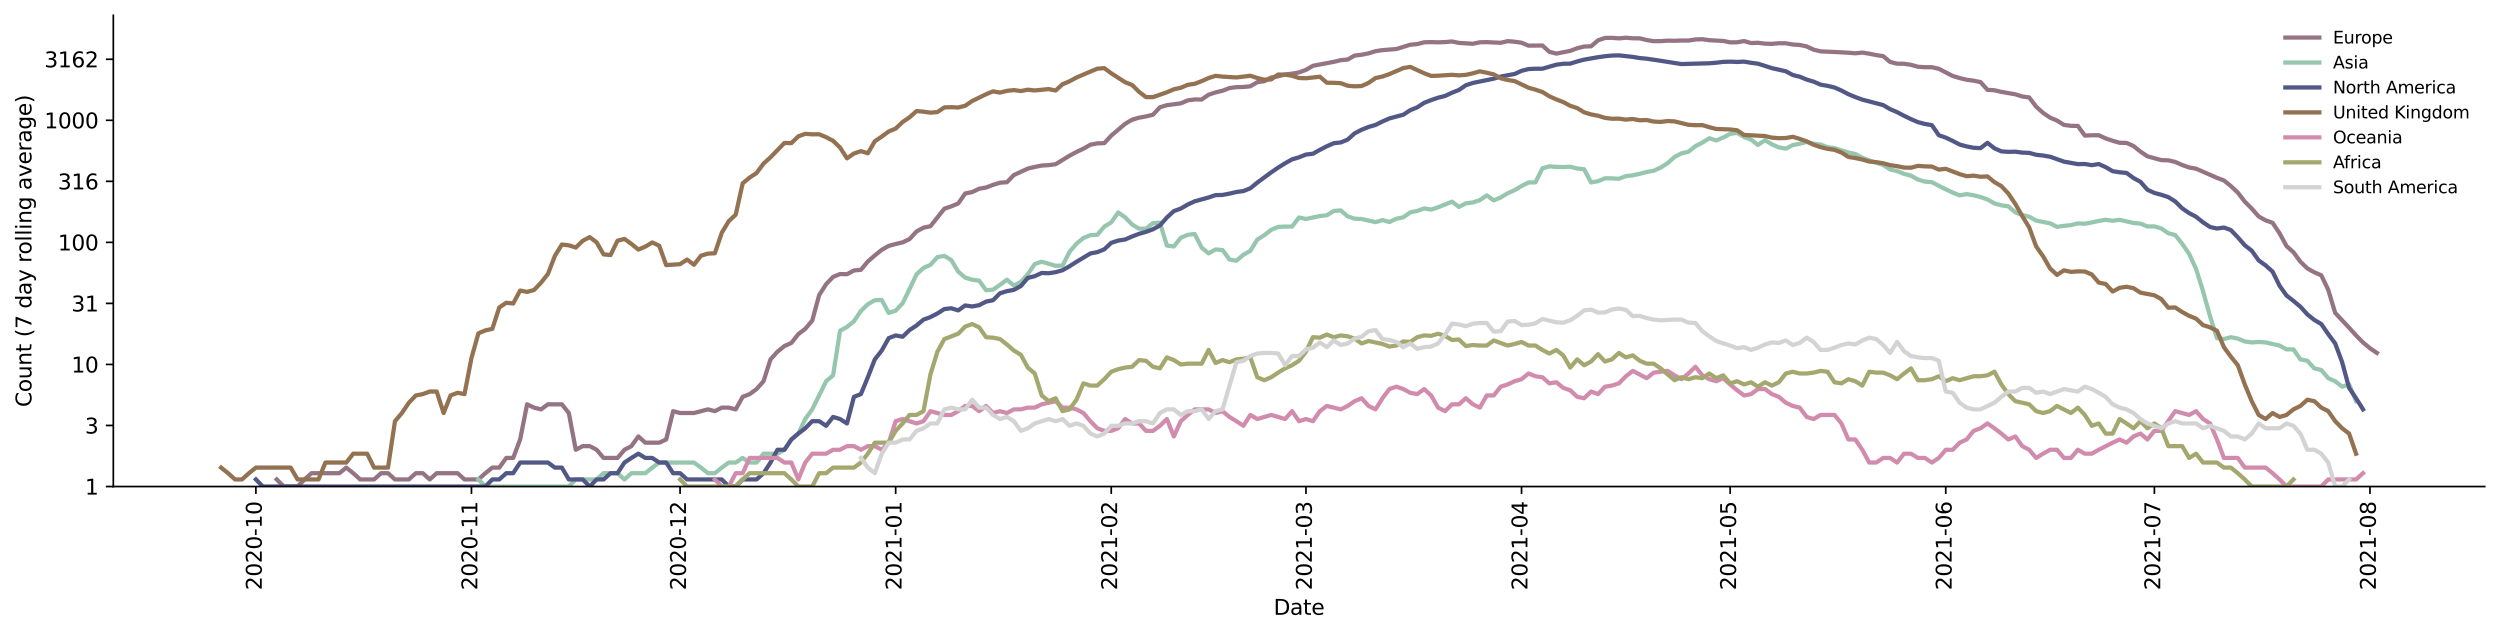 <?xml version="1.0" encoding="utf-8" standalone="no"?>
<!DOCTYPE svg PUBLIC "-//W3C//DTD SVG 1.1//EN"
  "http://www.w3.org/Graphics/SVG/1.1/DTD/svg11.dtd">
<svg height="298.621pt" version="1.1" viewBox="0 0 1176.528 298.621" width="1176.528pt" xmlns="http://www.w3.org/2000/svg" xmlns:xlink="http://www.w3.org/1999/xlink">
 <defs>
  <style type="text/css">*{stroke-linecap:butt;stroke-linejoin:round;}</style>
 </defs>
 <g id="figure_1">
  <g id="patch_1">
   <path d="M 0 298.621 
L 1176.528 298.621 
L 1176.528 0 
L 0 0 
z
" style="fill:#ffffff;"/>
  </g>
  <g id="axes_1">
   <g id="patch_2">
    <path d="M 53.328 228.96 
L 1169.328 228.96 
L 1169.328 7.2 
L 53.328 7.2 
z
" style="fill:#ffffff;"/>
   </g>
   <g id="matplotlib.axis_1">
    <g id="xtick_1">
     <g id="line2d_1">
      <defs>
       <path d="M 0 0 
L 0 3.5 
" id="m2f0fd1605c" style="stroke:#000000;stroke-width:0.8;"/>
      </defs>
      <g>
       <use style="stroke:#000000;stroke-width:0.8;" x="120.419" xlink:href="#m2f0fd1605c" y="228.96"/>
      </g>
     </g>
     <g id="text_1">
      <!-- 2020-10 -->
      <g transform="translate(123.178 277.743)rotate(-90)scale(0.1 -0.1)">
       <defs>
        <path d="M 1228 531 
L 3431 531 
L 3431 0 
L 469 0 
L 469 531 
Q 828 903 1448 1529 
Q 2069 2156 2228 2338 
Q 2531 2678 2651 2914 
Q 2772 3150 2772 3378 
Q 2772 3750 2511 3984 
Q 2250 4219 1831 4219 
Q 1534 4219 1204 4116 
Q 875 4013 500 3803 
L 500 4441 
Q 881 4594 1212 4672 
Q 1544 4750 1819 4750 
Q 2544 4750 2975 4387 
Q 3406 4025 3406 3419 
Q 3406 3131 3298 2873 
Q 3191 2616 2906 2266 
Q 2828 2175 2409 1742 
Q 1991 1309 1228 531 
z
" id="DejaVuSans-32" transform="scale(0.016)"/>
        <path d="M 2034 4250 
Q 1547 4250 1301 3770 
Q 1056 3291 1056 2328 
Q 1056 1369 1301 889 
Q 1547 409 2034 409 
Q 2525 409 2770 889 
Q 3016 1369 3016 2328 
Q 3016 3291 2770 3770 
Q 2525 4250 2034 4250 
z
M 2034 4750 
Q 2819 4750 3233 4129 
Q 3647 3509 3647 2328 
Q 3647 1150 3233 529 
Q 2819 -91 2034 -91 
Q 1250 -91 836 529 
Q 422 1150 422 2328 
Q 422 3509 836 4129 
Q 1250 4750 2034 4750 
z
" id="DejaVuSans-30" transform="scale(0.016)"/>
        <path d="M 313 2009 
L 1997 2009 
L 1997 1497 
L 313 1497 
L 313 2009 
z
" id="DejaVuSans-2d" transform="scale(0.016)"/>
        <path d="M 794 531 
L 1825 531 
L 1825 4091 
L 703 3866 
L 703 4441 
L 1819 4666 
L 2450 4666 
L 2450 531 
L 3481 531 
L 3481 0 
L 794 0 
L 794 531 
z
" id="DejaVuSans-31" transform="scale(0.016)"/>
       </defs>
       <use xlink:href="#DejaVuSans-32"/>
       <use x="63.623" xlink:href="#DejaVuSans-30"/>
       <use x="127.246" xlink:href="#DejaVuSans-32"/>
       <use x="190.869" xlink:href="#DejaVuSans-30"/>
       <use x="254.492" xlink:href="#DejaVuSans-2d"/>
       <use x="290.576" xlink:href="#DejaVuSans-31"/>
       <use x="354.199" xlink:href="#DejaVuSans-30"/>
      </g>
     </g>
    </g>
    <g id="xtick_2">
     <g id="line2d_2">
      <g>
       <use style="stroke:#000000;stroke-width:0.8;" x="221.874" xlink:href="#m2f0fd1605c" y="228.96"/>
      </g>
     </g>
     <g id="text_2">
      <!-- 2020-11 -->
      <g transform="translate(224.633 277.743)rotate(-90)scale(0.1 -0.1)">
       <use xlink:href="#DejaVuSans-32"/>
       <use x="63.623" xlink:href="#DejaVuSans-30"/>
       <use x="127.246" xlink:href="#DejaVuSans-32"/>
       <use x="190.869" xlink:href="#DejaVuSans-30"/>
       <use x="254.492" xlink:href="#DejaVuSans-2d"/>
       <use x="290.576" xlink:href="#DejaVuSans-31"/>
       <use x="354.199" xlink:href="#DejaVuSans-31"/>
      </g>
     </g>
    </g>
    <g id="xtick_3">
     <g id="line2d_3">
      <g>
       <use style="stroke:#000000;stroke-width:0.8;" x="320.055" xlink:href="#m2f0fd1605c" y="228.96"/>
      </g>
     </g>
     <g id="text_3">
      <!-- 2020-12 -->
      <g transform="translate(322.815 277.743)rotate(-90)scale(0.1 -0.1)">
       <use xlink:href="#DejaVuSans-32"/>
       <use x="63.623" xlink:href="#DejaVuSans-30"/>
       <use x="127.246" xlink:href="#DejaVuSans-32"/>
       <use x="190.869" xlink:href="#DejaVuSans-30"/>
       <use x="254.492" xlink:href="#DejaVuSans-2d"/>
       <use x="290.576" xlink:href="#DejaVuSans-31"/>
       <use x="354.199" xlink:href="#DejaVuSans-32"/>
      </g>
     </g>
    </g>
    <g id="xtick_4">
     <g id="line2d_4">
      <g>
       <use style="stroke:#000000;stroke-width:0.8;" x="421.51" xlink:href="#m2f0fd1605c" y="228.96"/>
      </g>
     </g>
     <g id="text_4">
      <!-- 2021-01 -->
      <g transform="translate(424.269 277.743)rotate(-90)scale(0.1 -0.1)">
       <use xlink:href="#DejaVuSans-32"/>
       <use x="63.623" xlink:href="#DejaVuSans-30"/>
       <use x="127.246" xlink:href="#DejaVuSans-32"/>
       <use x="190.869" xlink:href="#DejaVuSans-31"/>
       <use x="254.492" xlink:href="#DejaVuSans-2d"/>
       <use x="290.576" xlink:href="#DejaVuSans-30"/>
       <use x="354.199" xlink:href="#DejaVuSans-31"/>
      </g>
     </g>
    </g>
    <g id="xtick_5">
     <g id="line2d_5">
      <g>
       <use style="stroke:#000000;stroke-width:0.8;" x="522.964" xlink:href="#m2f0fd1605c" y="228.96"/>
      </g>
     </g>
     <g id="text_5">
      <!-- 2021-02 -->
      <g transform="translate(525.724 277.743)rotate(-90)scale(0.1 -0.1)">
       <use xlink:href="#DejaVuSans-32"/>
       <use x="63.623" xlink:href="#DejaVuSans-30"/>
       <use x="127.246" xlink:href="#DejaVuSans-32"/>
       <use x="190.869" xlink:href="#DejaVuSans-31"/>
       <use x="254.492" xlink:href="#DejaVuSans-2d"/>
       <use x="290.576" xlink:href="#DejaVuSans-30"/>
       <use x="354.199" xlink:href="#DejaVuSans-32"/>
      </g>
     </g>
    </g>
    <g id="xtick_6">
     <g id="line2d_6">
      <g>
       <use style="stroke:#000000;stroke-width:0.8;" x="614.601" xlink:href="#m2f0fd1605c" y="228.96"/>
      </g>
     </g>
     <g id="text_6">
      <!-- 2021-03 -->
      <g transform="translate(617.36 277.743)rotate(-90)scale(0.1 -0.1)">
       <defs>
        <path d="M 2597 2516 
Q 3050 2419 3304 2112 
Q 3559 1806 3559 1356 
Q 3559 666 3084 287 
Q 2609 -91 1734 -91 
Q 1441 -91 1130 -33 
Q 819 25 488 141 
L 488 750 
Q 750 597 1062 519 
Q 1375 441 1716 441 
Q 2309 441 2620 675 
Q 2931 909 2931 1356 
Q 2931 1769 2642 2001 
Q 2353 2234 1838 2234 
L 1294 2234 
L 1294 2753 
L 1863 2753 
Q 2328 2753 2575 2939 
Q 2822 3125 2822 3475 
Q 2822 3834 2567 4026 
Q 2313 4219 1838 4219 
Q 1578 4219 1281 4162 
Q 984 4106 628 3988 
L 628 4550 
Q 988 4650 1302 4700 
Q 1616 4750 1894 4750 
Q 2613 4750 3031 4423 
Q 3450 4097 3450 3541 
Q 3450 3153 3228 2886 
Q 3006 2619 2597 2516 
z
" id="DejaVuSans-33" transform="scale(0.016)"/>
       </defs>
       <use xlink:href="#DejaVuSans-32"/>
       <use x="63.623" xlink:href="#DejaVuSans-30"/>
       <use x="127.246" xlink:href="#DejaVuSans-32"/>
       <use x="190.869" xlink:href="#DejaVuSans-31"/>
       <use x="254.492" xlink:href="#DejaVuSans-2d"/>
       <use x="290.576" xlink:href="#DejaVuSans-30"/>
       <use x="354.199" xlink:href="#DejaVuSans-33"/>
      </g>
     </g>
    </g>
    <g id="xtick_7">
     <g id="line2d_7">
      <g>
       <use style="stroke:#000000;stroke-width:0.8;" x="716.055" xlink:href="#m2f0fd1605c" y="228.96"/>
      </g>
     </g>
     <g id="text_7">
      <!-- 2021-04 -->
      <g transform="translate(718.815 277.743)rotate(-90)scale(0.1 -0.1)">
       <defs>
        <path d="M 2419 4116 
L 825 1625 
L 2419 1625 
L 2419 4116 
z
M 2253 4666 
L 3047 4666 
L 3047 1625 
L 3713 1625 
L 3713 1100 
L 3047 1100 
L 3047 0 
L 2419 0 
L 2419 1100 
L 313 1100 
L 313 1709 
L 2253 4666 
z
" id="DejaVuSans-34" transform="scale(0.016)"/>
       </defs>
       <use xlink:href="#DejaVuSans-32"/>
       <use x="63.623" xlink:href="#DejaVuSans-30"/>
       <use x="127.246" xlink:href="#DejaVuSans-32"/>
       <use x="190.869" xlink:href="#DejaVuSans-31"/>
       <use x="254.492" xlink:href="#DejaVuSans-2d"/>
       <use x="290.576" xlink:href="#DejaVuSans-30"/>
       <use x="354.199" xlink:href="#DejaVuSans-34"/>
      </g>
     </g>
    </g>
    <g id="xtick_8">
     <g id="line2d_8">
      <g>
       <use style="stroke:#000000;stroke-width:0.8;" x="814.237" xlink:href="#m2f0fd1605c" y="228.96"/>
      </g>
     </g>
     <g id="text_8">
      <!-- 2021-05 -->
      <g transform="translate(816.997 277.743)rotate(-90)scale(0.1 -0.1)">
       <defs>
        <path d="M 691 4666 
L 3169 4666 
L 3169 4134 
L 1269 4134 
L 1269 2991 
Q 1406 3038 1543 3061 
Q 1681 3084 1819 3084 
Q 2600 3084 3056 2656 
Q 3513 2228 3513 1497 
Q 3513 744 3044 326 
Q 2575 -91 1722 -91 
Q 1428 -91 1123 -41 
Q 819 9 494 109 
L 494 744 
Q 775 591 1075 516 
Q 1375 441 1709 441 
Q 2250 441 2565 725 
Q 2881 1009 2881 1497 
Q 2881 1984 2565 2268 
Q 2250 2553 1709 2553 
Q 1456 2553 1204 2497 
Q 953 2441 691 2322 
L 691 4666 
z
" id="DejaVuSans-35" transform="scale(0.016)"/>
       </defs>
       <use xlink:href="#DejaVuSans-32"/>
       <use x="63.623" xlink:href="#DejaVuSans-30"/>
       <use x="127.246" xlink:href="#DejaVuSans-32"/>
       <use x="190.869" xlink:href="#DejaVuSans-31"/>
       <use x="254.492" xlink:href="#DejaVuSans-2d"/>
       <use x="290.576" xlink:href="#DejaVuSans-30"/>
       <use x="354.199" xlink:href="#DejaVuSans-35"/>
      </g>
     </g>
    </g>
    <g id="xtick_9">
     <g id="line2d_9">
      <g>
       <use style="stroke:#000000;stroke-width:0.8;" x="915.692" xlink:href="#m2f0fd1605c" y="228.96"/>
      </g>
     </g>
     <g id="text_9">
      <!-- 2021-06 -->
      <g transform="translate(918.451 277.743)rotate(-90)scale(0.1 -0.1)">
       <defs>
        <path d="M 2113 2584 
Q 1688 2584 1439 2293 
Q 1191 2003 1191 1497 
Q 1191 994 1439 701 
Q 1688 409 2113 409 
Q 2538 409 2786 701 
Q 3034 994 3034 1497 
Q 3034 2003 2786 2293 
Q 2538 2584 2113 2584 
z
M 3366 4563 
L 3366 3988 
Q 3128 4100 2886 4159 
Q 2644 4219 2406 4219 
Q 1781 4219 1451 3797 
Q 1122 3375 1075 2522 
Q 1259 2794 1537 2939 
Q 1816 3084 2150 3084 
Q 2853 3084 3261 2657 
Q 3669 2231 3669 1497 
Q 3669 778 3244 343 
Q 2819 -91 2113 -91 
Q 1303 -91 875 529 
Q 447 1150 447 2328 
Q 447 3434 972 4092 
Q 1497 4750 2381 4750 
Q 2619 4750 2861 4703 
Q 3103 4656 3366 4563 
z
" id="DejaVuSans-36" transform="scale(0.016)"/>
       </defs>
       <use xlink:href="#DejaVuSans-32"/>
       <use x="63.623" xlink:href="#DejaVuSans-30"/>
       <use x="127.246" xlink:href="#DejaVuSans-32"/>
       <use x="190.869" xlink:href="#DejaVuSans-31"/>
       <use x="254.492" xlink:href="#DejaVuSans-2d"/>
       <use x="290.576" xlink:href="#DejaVuSans-30"/>
       <use x="354.199" xlink:href="#DejaVuSans-36"/>
      </g>
     </g>
    </g>
    <g id="xtick_10">
     <g id="line2d_10">
      <g>
       <use style="stroke:#000000;stroke-width:0.8;" x="1013.874" xlink:href="#m2f0fd1605c" y="228.96"/>
      </g>
     </g>
     <g id="text_10">
      <!-- 2021-07 -->
      <g transform="translate(1016.633 277.743)rotate(-90)scale(0.1 -0.1)">
       <defs>
        <path d="M 525 4666 
L 3525 4666 
L 3525 4397 
L 1831 0 
L 1172 0 
L 2766 4134 
L 525 4134 
L 525 4666 
z
" id="DejaVuSans-37" transform="scale(0.016)"/>
       </defs>
       <use xlink:href="#DejaVuSans-32"/>
       <use x="63.623" xlink:href="#DejaVuSans-30"/>
       <use x="127.246" xlink:href="#DejaVuSans-32"/>
       <use x="190.869" xlink:href="#DejaVuSans-31"/>
       <use x="254.492" xlink:href="#DejaVuSans-2d"/>
       <use x="290.576" xlink:href="#DejaVuSans-30"/>
       <use x="354.199" xlink:href="#DejaVuSans-37"/>
      </g>
     </g>
    </g>
    <g id="xtick_11">
     <g id="line2d_11">
      <g>
       <use style="stroke:#000000;stroke-width:0.8;" x="1115.328" xlink:href="#m2f0fd1605c" y="228.96"/>
      </g>
     </g>
     <g id="text_11">
      <!-- 2021-08 -->
      <g transform="translate(1118.088 277.743)rotate(-90)scale(0.1 -0.1)">
       <defs>
        <path d="M 2034 2216 
Q 1584 2216 1326 1975 
Q 1069 1734 1069 1313 
Q 1069 891 1326 650 
Q 1584 409 2034 409 
Q 2484 409 2743 651 
Q 3003 894 3003 1313 
Q 3003 1734 2745 1975 
Q 2488 2216 2034 2216 
z
M 1403 2484 
Q 997 2584 770 2862 
Q 544 3141 544 3541 
Q 544 4100 942 4425 
Q 1341 4750 2034 4750 
Q 2731 4750 3128 4425 
Q 3525 4100 3525 3541 
Q 3525 3141 3298 2862 
Q 3072 2584 2669 2484 
Q 3125 2378 3379 2068 
Q 3634 1759 3634 1313 
Q 3634 634 3220 271 
Q 2806 -91 2034 -91 
Q 1263 -91 848 271 
Q 434 634 434 1313 
Q 434 1759 690 2068 
Q 947 2378 1403 2484 
z
M 1172 3481 
Q 1172 3119 1398 2916 
Q 1625 2713 2034 2713 
Q 2441 2713 2670 2916 
Q 2900 3119 2900 3481 
Q 2900 3844 2670 4047 
Q 2441 4250 2034 4250 
Q 1625 4250 1398 4047 
Q 1172 3844 1172 3481 
z
" id="DejaVuSans-38" transform="scale(0.016)"/>
       </defs>
       <use xlink:href="#DejaVuSans-32"/>
       <use x="63.623" xlink:href="#DejaVuSans-30"/>
       <use x="127.246" xlink:href="#DejaVuSans-32"/>
       <use x="190.869" xlink:href="#DejaVuSans-31"/>
       <use x="254.492" xlink:href="#DejaVuSans-2d"/>
       <use x="290.576" xlink:href="#DejaVuSans-30"/>
       <use x="354.199" xlink:href="#DejaVuSans-38"/>
      </g>
     </g>
    </g>
    <g id="text_12">
     <!-- Date -->
     <g transform="translate(599.377 289.341)scale(0.1 -0.1)">
      <defs>
       <path d="M 1259 4147 
L 1259 519 
L 2022 519 
Q 2988 519 3436 956 
Q 3884 1394 3884 2338 
Q 3884 3275 3436 3711 
Q 2988 4147 2022 4147 
L 1259 4147 
z
M 628 4666 
L 1925 4666 
Q 3281 4666 3915 4102 
Q 4550 3538 4550 2338 
Q 4550 1131 3912 565 
Q 3275 0 1925 0 
L 628 0 
L 628 4666 
z
" id="DejaVuSans-44" transform="scale(0.016)"/>
       <path d="M 2194 1759 
Q 1497 1759 1228 1600 
Q 959 1441 959 1056 
Q 959 750 1161 570 
Q 1363 391 1709 391 
Q 2188 391 2477 730 
Q 2766 1069 2766 1631 
L 2766 1759 
L 2194 1759 
z
M 3341 1997 
L 3341 0 
L 2766 0 
L 2766 531 
Q 2569 213 2275 61 
Q 1981 -91 1556 -91 
Q 1019 -91 701 211 
Q 384 513 384 1019 
Q 384 1609 779 1909 
Q 1175 2209 1959 2209 
L 2766 2209 
L 2766 2266 
Q 2766 2663 2505 2880 
Q 2244 3097 1772 3097 
Q 1472 3097 1187 3025 
Q 903 2953 641 2809 
L 641 3341 
Q 956 3463 1253 3523 
Q 1550 3584 1831 3584 
Q 2591 3584 2966 3190 
Q 3341 2797 3341 1997 
z
" id="DejaVuSans-61" transform="scale(0.016)"/>
       <path d="M 1172 4494 
L 1172 3500 
L 2356 3500 
L 2356 3053 
L 1172 3053 
L 1172 1153 
Q 1172 725 1289 603 
Q 1406 481 1766 481 
L 2356 481 
L 2356 0 
L 1766 0 
Q 1100 0 847 248 
Q 594 497 594 1153 
L 594 3053 
L 172 3053 
L 172 3500 
L 594 3500 
L 594 4494 
L 1172 4494 
z
" id="DejaVuSans-74" transform="scale(0.016)"/>
       <path d="M 3597 1894 
L 3597 1613 
L 953 1613 
Q 991 1019 1311 708 
Q 1631 397 2203 397 
Q 2534 397 2845 478 
Q 3156 559 3463 722 
L 3463 178 
Q 3153 47 2828 -22 
Q 2503 -91 2169 -91 
Q 1331 -91 842 396 
Q 353 884 353 1716 
Q 353 2575 817 3079 
Q 1281 3584 2069 3584 
Q 2775 3584 3186 3129 
Q 3597 2675 3597 1894 
z
M 3022 2063 
Q 3016 2534 2758 2815 
Q 2500 3097 2075 3097 
Q 1594 3097 1305 2825 
Q 1016 2553 972 2059 
L 3022 2063 
z
" id="DejaVuSans-65" transform="scale(0.016)"/>
      </defs>
      <use xlink:href="#DejaVuSans-44"/>
      <use x="77.002" xlink:href="#DejaVuSans-61"/>
      <use x="138.281" xlink:href="#DejaVuSans-74"/>
      <use x="177.49" xlink:href="#DejaVuSans-65"/>
     </g>
    </g>
   </g>
   <g id="matplotlib.axis_2">
    <g id="ytick_1">
     <g id="line2d_12">
      <defs>
       <path d="M 0 0 
L -3.5 0 
" id="ma5a339971e" style="stroke:#000000;stroke-width:0.8;"/>
      </defs>
      <g>
       <use style="stroke:#000000;stroke-width:0.8;" x="53.328" xlink:href="#ma5a339971e" y="228.96"/>
      </g>
     </g>
     <g id="text_13">
      <!-- 1 -->
      <g transform="translate(39.966 232.759)scale(0.1 -0.1)">
       <use xlink:href="#DejaVuSans-31"/>
      </g>
     </g>
    </g>
    <g id="ytick_2">
     <g id="line2d_13">
      <g>
       <use style="stroke:#000000;stroke-width:0.8;" x="53.328" xlink:href="#ma5a339971e" y="200.235"/>
      </g>
     </g>
     <g id="text_14">
      <!-- 3 -->
      <g transform="translate(39.966 204.034)scale(0.1 -0.1)">
       <use xlink:href="#DejaVuSans-33"/>
      </g>
     </g>
    </g>
    <g id="ytick_3">
     <g id="line2d_14">
      <g>
       <use style="stroke:#000000;stroke-width:0.8;" x="53.328" xlink:href="#ma5a339971e" y="171.51"/>
      </g>
     </g>
     <g id="text_15">
      <!-- 10 -->
      <g transform="translate(33.603 175.309)scale(0.1 -0.1)">
       <use xlink:href="#DejaVuSans-31"/>
       <use x="63.623" xlink:href="#DejaVuSans-30"/>
      </g>
     </g>
    </g>
    <g id="ytick_4">
     <g id="line2d_15">
      <g>
       <use style="stroke:#000000;stroke-width:0.8;" x="53.328" xlink:href="#ma5a339971e" y="142.785"/>
      </g>
     </g>
     <g id="text_16">
      <!-- 31 -->
      <g transform="translate(33.603 146.584)scale(0.1 -0.1)">
       <use xlink:href="#DejaVuSans-33"/>
       <use x="63.623" xlink:href="#DejaVuSans-31"/>
      </g>
     </g>
    </g>
    <g id="ytick_5">
     <g id="line2d_16">
      <g>
       <use style="stroke:#000000;stroke-width:0.8;" x="53.328" xlink:href="#ma5a339971e" y="114.06"/>
      </g>
     </g>
     <g id="text_17">
      <!-- 100 -->
      <g transform="translate(27.241 117.86)scale(0.1 -0.1)">
       <use xlink:href="#DejaVuSans-31"/>
       <use x="63.623" xlink:href="#DejaVuSans-30"/>
       <use x="127.246" xlink:href="#DejaVuSans-30"/>
      </g>
     </g>
    </g>
    <g id="ytick_6">
     <g id="line2d_17">
      <g>
       <use style="stroke:#000000;stroke-width:0.8;" x="53.328" xlink:href="#ma5a339971e" y="85.335"/>
      </g>
     </g>
     <g id="text_18">
      <!-- 316 -->
      <g transform="translate(27.241 89.135)scale(0.1 -0.1)">
       <use xlink:href="#DejaVuSans-33"/>
       <use x="63.623" xlink:href="#DejaVuSans-31"/>
       <use x="127.246" xlink:href="#DejaVuSans-36"/>
      </g>
     </g>
    </g>
    <g id="ytick_7">
     <g id="line2d_18">
      <g>
       <use style="stroke:#000000;stroke-width:0.8;" x="53.328" xlink:href="#ma5a339971e" y="56.61"/>
      </g>
     </g>
     <g id="text_19">
      <!-- 1000 -->
      <g transform="translate(20.878 60.41)scale(0.1 -0.1)">
       <use xlink:href="#DejaVuSans-31"/>
       <use x="63.623" xlink:href="#DejaVuSans-30"/>
       <use x="127.246" xlink:href="#DejaVuSans-30"/>
       <use x="190.869" xlink:href="#DejaVuSans-30"/>
      </g>
     </g>
    </g>
    <g id="ytick_8">
     <g id="line2d_19">
      <g>
       <use style="stroke:#000000;stroke-width:0.8;" x="53.328" xlink:href="#ma5a339971e" y="27.885"/>
      </g>
     </g>
     <g id="text_20">
      <!-- 3162 -->
      <g transform="translate(20.878 31.685)scale(0.1 -0.1)">
       <use xlink:href="#DejaVuSans-33"/>
       <use x="63.623" xlink:href="#DejaVuSans-31"/>
       <use x="127.246" xlink:href="#DejaVuSans-36"/>
       <use x="190.869" xlink:href="#DejaVuSans-32"/>
      </g>
     </g>
    </g>
    <g id="text_21">
     <!-- Count (7 day rolling average) -->
     <g transform="translate(14.798 191.548)rotate(-90)scale(0.1 -0.1)">
      <defs>
       <path d="M 4122 4306 
L 4122 3641 
Q 3803 3938 3442 4084 
Q 3081 4231 2675 4231 
Q 1875 4231 1450 3742 
Q 1025 3253 1025 2328 
Q 1025 1406 1450 917 
Q 1875 428 2675 428 
Q 3081 428 3442 575 
Q 3803 722 4122 1019 
L 4122 359 
Q 3791 134 3420 21 
Q 3050 -91 2638 -91 
Q 1578 -91 968 557 
Q 359 1206 359 2328 
Q 359 3453 968 4101 
Q 1578 4750 2638 4750 
Q 3056 4750 3426 4639 
Q 3797 4528 4122 4306 
z
" id="DejaVuSans-43" transform="scale(0.016)"/>
       <path d="M 1959 3097 
Q 1497 3097 1228 2736 
Q 959 2375 959 1747 
Q 959 1119 1226 758 
Q 1494 397 1959 397 
Q 2419 397 2687 759 
Q 2956 1122 2956 1747 
Q 2956 2369 2687 2733 
Q 2419 3097 1959 3097 
z
M 1959 3584 
Q 2709 3584 3137 3096 
Q 3566 2609 3566 1747 
Q 3566 888 3137 398 
Q 2709 -91 1959 -91 
Q 1206 -91 779 398 
Q 353 888 353 1747 
Q 353 2609 779 3096 
Q 1206 3584 1959 3584 
z
" id="DejaVuSans-6f" transform="scale(0.016)"/>
       <path d="M 544 1381 
L 544 3500 
L 1119 3500 
L 1119 1403 
Q 1119 906 1312 657 
Q 1506 409 1894 409 
Q 2359 409 2629 706 
Q 2900 1003 2900 1516 
L 2900 3500 
L 3475 3500 
L 3475 0 
L 2900 0 
L 2900 538 
Q 2691 219 2414 64 
Q 2138 -91 1772 -91 
Q 1169 -91 856 284 
Q 544 659 544 1381 
z
M 1991 3584 
L 1991 3584 
z
" id="DejaVuSans-75" transform="scale(0.016)"/>
       <path d="M 3513 2113 
L 3513 0 
L 2938 0 
L 2938 2094 
Q 2938 2591 2744 2837 
Q 2550 3084 2163 3084 
Q 1697 3084 1428 2787 
Q 1159 2491 1159 1978 
L 1159 0 
L 581 0 
L 581 3500 
L 1159 3500 
L 1159 2956 
Q 1366 3272 1645 3428 
Q 1925 3584 2291 3584 
Q 2894 3584 3203 3211 
Q 3513 2838 3513 2113 
z
" id="DejaVuSans-6e" transform="scale(0.016)"/>
       <path id="DejaVuSans-20" transform="scale(0.016)"/>
       <path d="M 1984 4856 
Q 1566 4138 1362 3434 
Q 1159 2731 1159 2009 
Q 1159 1288 1364 580 
Q 1569 -128 1984 -844 
L 1484 -844 
Q 1016 -109 783 600 
Q 550 1309 550 2009 
Q 550 2706 781 3412 
Q 1013 4119 1484 4856 
L 1984 4856 
z
" id="DejaVuSans-28" transform="scale(0.016)"/>
       <path d="M 2906 2969 
L 2906 4863 
L 3481 4863 
L 3481 0 
L 2906 0 
L 2906 525 
Q 2725 213 2448 61 
Q 2172 -91 1784 -91 
Q 1150 -91 751 415 
Q 353 922 353 1747 
Q 353 2572 751 3078 
Q 1150 3584 1784 3584 
Q 2172 3584 2448 3432 
Q 2725 3281 2906 2969 
z
M 947 1747 
Q 947 1113 1208 752 
Q 1469 391 1925 391 
Q 2381 391 2643 752 
Q 2906 1113 2906 1747 
Q 2906 2381 2643 2742 
Q 2381 3103 1925 3103 
Q 1469 3103 1208 2742 
Q 947 2381 947 1747 
z
" id="DejaVuSans-64" transform="scale(0.016)"/>
       <path d="M 2059 -325 
Q 1816 -950 1584 -1140 
Q 1353 -1331 966 -1331 
L 506 -1331 
L 506 -850 
L 844 -850 
Q 1081 -850 1212 -737 
Q 1344 -625 1503 -206 
L 1606 56 
L 191 3500 
L 800 3500 
L 1894 763 
L 2988 3500 
L 3597 3500 
L 2059 -325 
z
" id="DejaVuSans-79" transform="scale(0.016)"/>
       <path d="M 2631 2963 
Q 2534 3019 2420 3045 
Q 2306 3072 2169 3072 
Q 1681 3072 1420 2755 
Q 1159 2438 1159 1844 
L 1159 0 
L 581 0 
L 581 3500 
L 1159 3500 
L 1159 2956 
Q 1341 3275 1631 3429 
Q 1922 3584 2338 3584 
Q 2397 3584 2469 3576 
Q 2541 3569 2628 3553 
L 2631 2963 
z
" id="DejaVuSans-72" transform="scale(0.016)"/>
       <path d="M 603 4863 
L 1178 4863 
L 1178 0 
L 603 0 
L 603 4863 
z
" id="DejaVuSans-6c" transform="scale(0.016)"/>
       <path d="M 603 3500 
L 1178 3500 
L 1178 0 
L 603 0 
L 603 3500 
z
M 603 4863 
L 1178 4863 
L 1178 4134 
L 603 4134 
L 603 4863 
z
" id="DejaVuSans-69" transform="scale(0.016)"/>
       <path d="M 2906 1791 
Q 2906 2416 2648 2759 
Q 2391 3103 1925 3103 
Q 1463 3103 1205 2759 
Q 947 2416 947 1791 
Q 947 1169 1205 825 
Q 1463 481 1925 481 
Q 2391 481 2648 825 
Q 2906 1169 2906 1791 
z
M 3481 434 
Q 3481 -459 3084 -895 
Q 2688 -1331 1869 -1331 
Q 1566 -1331 1297 -1286 
Q 1028 -1241 775 -1147 
L 775 -588 
Q 1028 -725 1275 -790 
Q 1522 -856 1778 -856 
Q 2344 -856 2625 -561 
Q 2906 -266 2906 331 
L 2906 616 
Q 2728 306 2450 153 
Q 2172 0 1784 0 
Q 1141 0 747 490 
Q 353 981 353 1791 
Q 353 2603 747 3093 
Q 1141 3584 1784 3584 
Q 2172 3584 2450 3431 
Q 2728 3278 2906 2969 
L 2906 3500 
L 3481 3500 
L 3481 434 
z
" id="DejaVuSans-67" transform="scale(0.016)"/>
       <path d="M 191 3500 
L 800 3500 
L 1894 563 
L 2988 3500 
L 3597 3500 
L 2284 0 
L 1503 0 
L 191 3500 
z
" id="DejaVuSans-76" transform="scale(0.016)"/>
       <path d="M 513 4856 
L 1013 4856 
Q 1481 4119 1714 3412 
Q 1947 2706 1947 2009 
Q 1947 1309 1714 600 
Q 1481 -109 1013 -844 
L 513 -844 
Q 928 -128 1133 580 
Q 1338 1288 1338 2009 
Q 1338 2731 1133 3434 
Q 928 4138 513 4856 
z
" id="DejaVuSans-29" transform="scale(0.016)"/>
      </defs>
      <use xlink:href="#DejaVuSans-43"/>
      <use x="69.824" xlink:href="#DejaVuSans-6f"/>
      <use x="131.006" xlink:href="#DejaVuSans-75"/>
      <use x="194.385" xlink:href="#DejaVuSans-6e"/>
      <use x="257.764" xlink:href="#DejaVuSans-74"/>
      <use x="296.973" xlink:href="#DejaVuSans-20"/>
      <use x="328.76" xlink:href="#DejaVuSans-28"/>
      <use x="367.773" xlink:href="#DejaVuSans-37"/>
      <use x="431.396" xlink:href="#DejaVuSans-20"/>
      <use x="463.184" xlink:href="#DejaVuSans-64"/>
      <use x="526.66" xlink:href="#DejaVuSans-61"/>
      <use x="587.939" xlink:href="#DejaVuSans-79"/>
      <use x="647.119" xlink:href="#DejaVuSans-20"/>
      <use x="678.906" xlink:href="#DejaVuSans-72"/>
      <use x="717.77" xlink:href="#DejaVuSans-6f"/>
      <use x="778.951" xlink:href="#DejaVuSans-6c"/>
      <use x="806.734" xlink:href="#DejaVuSans-6c"/>
      <use x="834.518" xlink:href="#DejaVuSans-69"/>
      <use x="862.301" xlink:href="#DejaVuSans-6e"/>
      <use x="925.68" xlink:href="#DejaVuSans-67"/>
      <use x="989.156" xlink:href="#DejaVuSans-20"/>
      <use x="1020.943" xlink:href="#DejaVuSans-61"/>
      <use x="1082.223" xlink:href="#DejaVuSans-76"/>
      <use x="1141.402" xlink:href="#DejaVuSans-65"/>
      <use x="1202.926" xlink:href="#DejaVuSans-72"/>
      <use x="1244.039" xlink:href="#DejaVuSans-61"/>
      <use x="1305.318" xlink:href="#DejaVuSans-67"/>
      <use x="1368.795" xlink:href="#DejaVuSans-65"/>
      <use x="1430.318" xlink:href="#DejaVuSans-29"/>
     </g>
    </g>
   </g>
   <g id="line2d_20">
    <path clip-path="url(#p18b9e33819)" d="M 130.237 225.628 
L 133.51 228.96 
L 140.055 228.96 
L 143.328 225.628 
L 146.601 222.69 
L 159.692 222.69 
L 162.964 220.061 
L 166.237 222.69 
L 169.51 225.628 
L 176.055 225.628 
L 179.328 222.69 
L 182.601 222.69 
L 185.874 225.628 
L 192.419 225.628 
L 195.692 222.69 
L 198.964 222.69 
L 202.237 225.628 
L 205.51 222.69 
L 215.328 222.69 
L 218.601 225.628 
L 225.146 225.628 
L 228.419 222.69 
L 231.692 220.061 
L 234.964 220.061 
L 238.237 215.512 
L 241.51 215.512 
L 244.783 206.822 
L 248.055 190.272 
L 251.328 191.832 
L 254.601 192.65 
L 257.874 190.272 
L 264.419 190.272 
L 267.692 194.372 
L 270.964 211.666 
L 274.237 209.944 
L 277.51 209.944 
L 280.783 211.666 
L 284.055 215.512 
L 290.601 215.512 
L 293.874 211.666 
L 297.146 209.944 
L 300.419 205.396 
L 303.692 208.334 
L 310.237 208.334 
L 313.51 206.822 
L 316.783 193.496 
L 320.055 194.372 
L 326.601 194.372 
L 333.146 192.65 
L 336.419 193.496 
L 339.692 191.832 
L 342.964 191.832 
L 346.237 192.65 
L 349.51 186.752 
L 352.783 185.473 
L 356.055 183.095 
L 359.328 179.411 
L 362.601 169.132 
L 365.874 165.519 
L 369.146 162.862 
L 372.419 161.394 
L 375.692 157.244 
L 378.964 154.756 
L 382.237 150.884 
L 385.51 138.867 
L 388.783 133.747 
L 392.055 130.307 
L 395.328 128.976 
L 398.601 129.041 
L 401.874 127.285 
L 405.146 126.984 
L 408.419 123.061 
L 411.692 120.214 
L 414.964 117.576 
L 418.237 115.718 
L 421.51 114.82 
L 424.783 114.06 
L 428.055 112.506 
L 431.328 108.924 
L 434.601 107.133 
L 437.874 106.467 
L 444.419 98.215 
L 447.692 97.107 
L 450.964 95.736 
L 454.237 91.042 
L 457.51 90.399 
L 460.783 88.821 
L 464.055 88.257 
L 467.328 86.985 
L 470.601 85.982 
L 473.874 85.751 
L 477.146 82.37 
L 483.692 79.339 
L 486.964 78.562 
L 490.237 77.909 
L 493.51 77.709 
L 496.783 77.281 
L 503.328 73.271 
L 506.601 71.52 
L 509.874 69.981 
L 513.146 68.116 
L 516.419 67.468 
L 519.692 67.369 
L 522.964 63.821 
L 529.51 58.268 
L 532.783 56.33 
L 536.055 55.38 
L 539.328 54.786 
L 542.601 53.991 
L 545.874 50.471 
L 549.146 49.498 
L 555.692 48.639 
L 558.964 47.242 
L 562.237 46.81 
L 565.51 46.839 
L 568.783 44.565 
L 572.055 43.474 
L 575.328 42.709 
L 578.601 41.437 
L 581.874 41.012 
L 585.146 40.938 
L 588.419 40.609 
L 591.692 38.676 
L 594.964 38.23 
L 598.237 36.476 
L 601.51 35.905 
L 604.783 35.066 
L 608.055 34.659 
L 611.328 34.085 
L 614.601 32.888 
L 617.874 30.967 
L 627.692 29.104 
L 630.964 28.317 
L 634.237 28.023 
L 637.51 26.137 
L 640.783 25.76 
L 644.055 25.108 
L 647.328 24.088 
L 650.601 23.593 
L 657.146 23.075 
L 663.692 21.033 
L 666.964 20.75 
L 670.237 19.912 
L 673.51 19.812 
L 676.783 19.918 
L 680.055 19.812 
L 683.328 19.514 
L 686.601 20.187 
L 693.146 20.598 
L 696.419 19.904 
L 699.692 19.832 
L 706.237 20.139 
L 709.51 19.356 
L 712.783 19.629 
L 716.055 20.115 
L 719.328 21.484 
L 725.874 21.415 
L 729.146 24.38 
L 732.419 25.231 
L 738.964 23.945 
L 742.237 22.701 
L 745.51 21.894 
L 748.783 21.786 
L 752.055 18.969 
L 755.328 17.861 
L 758.601 17.799 
L 761.874 18.06 
L 765.146 17.76 
L 768.419 18.02 
L 771.692 18.043 
L 774.964 18.856 
L 778.237 19.379 
L 781.51 19.361 
L 784.783 19.122 
L 788.055 19.187 
L 791.328 19.066 
L 794.601 19.094 
L 797.874 18.569 
L 801.146 18.457 
L 804.419 18.928 
L 810.964 19.265 
L 814.237 19.93 
L 817.51 19.904 
L 820.783 19.323 
L 824.055 20.254 
L 827.328 20.136 
L 830.601 20.55 
L 833.874 20.643 
L 837.146 20.338 
L 840.419 20.376 
L 843.692 20.942 
L 846.964 21.152 
L 850.237 21.838 
L 853.51 23.37 
L 856.783 24.175 
L 863.328 24.464 
L 869.874 24.814 
L 873.146 25.085 
L 876.419 24.749 
L 879.692 25.258 
L 882.964 25.936 
L 886.237 26.408 
L 889.51 29.163 
L 892.783 29.966 
L 896.055 30.01 
L 899.328 30.507 
L 902.601 31.414 
L 905.874 31.638 
L 909.146 31.627 
L 912.419 32.373 
L 918.964 35.758 
L 922.237 36.73 
L 925.51 37.535 
L 928.783 37.969 
L 932.055 38.629 
L 935.328 42.278 
L 938.601 42.477 
L 941.874 43.239 
L 948.419 44.379 
L 951.692 45.413 
L 954.964 45.851 
L 958.237 50.207 
L 961.51 53.126 
L 964.783 55.356 
L 968.055 56.746 
L 971.328 58.776 
L 974.601 59.211 
L 977.874 59.271 
L 981.146 63.802 
L 984.419 63.665 
L 987.692 63.646 
L 990.964 65.141 
L 994.237 66.259 
L 997.51 67.195 
L 1000.783 67.255 
L 1004.055 68.716 
L 1007.328 71.372 
L 1010.601 73.551 
L 1017.146 75.358 
L 1020.419 75.448 
L 1023.692 76.211 
L 1026.964 77.651 
L 1030.237 78.804 
L 1033.51 79.401 
L 1043.328 83.695 
L 1046.601 84.917 
L 1049.874 87.569 
L 1053.146 90.649 
L 1056.419 94.896 
L 1059.692 98.159 
L 1062.964 101.87 
L 1066.237 103.707 
L 1069.51 104.864 
L 1072.783 109.78 
L 1076.055 115.794 
L 1079.328 118.709 
L 1082.601 123.164 
L 1085.874 126.335 
L 1089.146 128.148 
L 1092.419 129.567 
L 1095.692 136.393 
L 1098.964 147.262 
L 1105.51 154.216 
L 1108.783 157.855 
L 1112.055 161.157 
L 1115.328 163.891 
L 1118.601 166.086 
L 1118.601 166.086 
" style="fill:none;stroke:#947383;stroke-linecap:square;stroke-width:2;"/>
   </g>
   <g id="line2d_21">
    <path clip-path="url(#p18b9e33819)" d="M 225.146 225.628 
L 228.419 228.96 
L 267.692 228.96 
L 270.964 225.628 
L 280.783 225.628 
L 284.055 222.69 
L 290.601 222.69 
L 293.874 225.628 
L 297.146 222.69 
L 303.692 222.69 
L 306.964 220.061 
L 310.237 217.683 
L 326.601 217.683 
L 329.874 220.061 
L 333.146 222.69 
L 336.419 222.69 
L 339.692 220.061 
L 342.964 217.683 
L 346.237 217.683 
L 349.51 215.512 
L 352.783 217.683 
L 356.055 217.683 
L 359.328 213.515 
L 365.874 213.515 
L 369.146 211.666 
L 372.419 206.822 
L 375.692 204.047 
L 378.964 197.199 
L 382.237 192.65 
L 388.783 179.411 
L 392.055 176.636 
L 395.328 155.684 
L 398.601 153.862 
L 401.874 151.198 
L 405.146 146.335 
L 408.419 143.167 
L 411.692 141.293 
L 414.964 141.187 
L 418.237 147.262 
L 421.51 146.206 
L 424.783 142.713 
L 428.055 136.046 
L 431.328 129.106 
L 434.601 126.103 
L 437.874 124.644 
L 441.146 121.001 
L 444.419 120.397 
L 447.692 122.405 
L 450.964 127.836 
L 454.237 130.652 
L 457.51 131.641 
L 460.783 132.078 
L 464.055 136.568 
L 467.328 136.306 
L 470.601 134.063 
L 473.874 131.641 
L 477.146 134.382 
L 480.419 132.672 
L 483.692 129.041 
L 486.964 124.266 
L 490.237 123.164 
L 496.783 125.084 
L 500.055 124.973 
L 503.328 118.538 
L 506.601 114.674 
L 509.874 112.008 
L 513.146 110.666 
L 516.419 110.48 
L 519.692 106.652 
L 522.964 104.643 
L 526.237 99.996 
L 529.51 102.289 
L 532.783 105.665 
L 536.055 107.624 
L 539.328 107.597 
L 542.601 105.012 
L 545.874 104.79 
L 549.146 115.566 
L 552.419 115.986 
L 555.692 111.877 
L 558.964 110.511 
L 562.237 110.113 
L 565.51 116.531 
L 568.783 119.23 
L 572.055 117.412 
L 575.328 117.658 
L 578.601 122.108 
L 581.874 122.706 
L 585.146 119.897 
L 588.419 118.073 
L 591.692 112.741 
L 594.964 110.729 
L 598.237 108.153 
L 601.51 106.785 
L 604.783 106.625 
L 608.055 106.625 
L 611.328 102.334 
L 614.601 103.057 
L 621.146 101.674 
L 624.419 101.329 
L 627.692 99.276 
L 630.964 99.021 
L 634.237 101.826 
L 637.51 102.92 
L 640.783 103.057 
L 647.328 104.545 
L 650.601 103.567 
L 653.874 104.472 
L 657.146 102.942 
L 660.419 102.267 
L 663.692 99.915 
L 666.964 99.276 
L 670.237 98.065 
L 673.51 98.634 
L 676.783 97.544 
L 683.328 94.912 
L 686.601 97.38 
L 689.874 95.685 
L 693.146 95.296 
L 696.419 94.194 
L 699.692 91.937 
L 702.964 94.307 
L 706.237 92.925 
L 709.51 90.957 
L 712.783 89.491 
L 716.055 87.52 
L 719.328 85.878 
L 722.601 85.82 
L 725.874 79.206 
L 729.146 78.297 
L 732.419 78.528 
L 735.692 78.622 
L 738.964 78.459 
L 742.237 79.294 
L 745.51 79.642 
L 748.783 85.878 
L 752.055 85.252 
L 755.328 83.907 
L 758.601 83.939 
L 761.874 84.153 
L 765.146 82.895 
L 768.419 82.5 
L 771.692 81.786 
L 774.964 80.94 
L 778.237 80.352 
L 781.51 78.856 
L 784.783 76.78 
L 788.055 73.869 
L 791.328 72.17 
L 794.601 71.404 
L 797.874 68.786 
L 801.146 67.102 
L 804.419 65.055 
L 807.692 66.107 
L 810.964 64.723 
L 814.237 62.979 
L 817.51 62.55 
L 820.783 64.467 
L 824.055 65.704 
L 827.328 68.223 
L 830.601 65.962 
L 833.874 67.935 
L 837.146 69.356 
L 840.419 69.957 
L 843.692 68.286 
L 846.964 67.645 
L 850.237 66.779 
L 853.51 67.607 
L 856.783 68.048 
L 860.055 69.255 
L 863.328 69.721 
L 869.874 71.748 
L 873.146 72.478 
L 876.419 74.227 
L 879.692 75.494 
L 886.237 77.643 
L 889.51 79.768 
L 892.783 80.509 
L 896.055 81.815 
L 899.328 82.661 
L 902.601 84.5 
L 905.874 85.455 
L 909.146 85.751 
L 915.692 89.121 
L 918.964 90.621 
L 922.237 91.937 
L 925.51 91.37 
L 928.783 91.878 
L 932.055 92.727 
L 935.328 93.843 
L 938.601 95.736 
L 941.874 96.624 
L 945.146 97.089 
L 948.419 99.915 
L 951.692 101.18 
L 954.964 102.002 
L 958.237 103.802 
L 964.783 105.111 
L 968.055 106.758 
L 971.328 106.284 
L 974.601 105.947 
L 977.874 105.136 
L 981.146 105.286 
L 984.419 104.692 
L 987.692 103.968 
L 990.964 103.427 
L 994.237 103.896 
L 997.51 103.45 
L 1004.055 104.938 
L 1007.328 105.236 
L 1010.601 106.573 
L 1013.874 106.546 
L 1017.146 107.514 
L 1020.419 109.75 
L 1023.692 110.635 
L 1026.964 114.71 
L 1030.237 119.494 
L 1033.51 126.569 
L 1036.783 137.101 
L 1040.055 148.792 
L 1043.328 159.124 
L 1046.601 159.562 
L 1049.874 158.694 
L 1053.146 159.342 
L 1056.419 160.691 
L 1059.692 161.157 
L 1062.964 160.923 
L 1066.237 161.157 
L 1072.783 162.611 
L 1076.055 164.422 
L 1079.328 164.422 
L 1082.601 169.132 
L 1085.874 169.789 
L 1089.146 173.359 
L 1092.419 174.139 
L 1095.692 177.985 
L 1098.964 179.411 
L 1102.237 181.986 
L 1105.51 180.924 
L 1108.783 188.804 
L 1108.783 188.804 
" style="fill:none;stroke:#96c6ad;stroke-linecap:square;stroke-width:2;"/>
   </g>
   <g id="line2d_22">
    <path clip-path="url(#p18b9e33819)" d="M 120.419 225.628 
L 123.692 228.96 
L 228.419 228.96 
L 231.692 225.628 
L 234.964 225.628 
L 238.237 222.69 
L 241.51 222.69 
L 244.783 217.683 
L 257.874 217.683 
L 261.146 220.061 
L 264.419 220.061 
L 267.692 225.628 
L 274.237 225.628 
L 277.51 228.96 
L 280.783 225.628 
L 284.055 225.628 
L 287.328 222.69 
L 290.601 222.69 
L 293.874 217.683 
L 297.146 215.512 
L 300.419 213.515 
L 303.692 215.512 
L 306.964 215.512 
L 310.237 217.683 
L 313.51 217.683 
L 316.783 222.69 
L 320.055 222.69 
L 323.328 225.628 
L 339.692 225.628 
L 342.964 228.96 
L 346.237 228.96 
L 349.51 225.628 
L 356.055 225.628 
L 359.328 222.69 
L 362.601 217.683 
L 365.874 211.666 
L 369.146 211.666 
L 372.419 206.822 
L 375.692 204.047 
L 378.964 201.549 
L 382.237 198.218 
L 385.51 198.218 
L 388.783 200.389 
L 392.055 196.221 
L 395.328 197.199 
L 398.601 199.28 
L 401.874 186.752 
L 405.146 185.473 
L 408.419 177.527 
L 411.692 169.132 
L 414.964 164.964 
L 418.237 159.124 
L 421.51 157.855 
L 424.783 158.481 
L 428.055 155.309 
L 431.328 153.169 
L 434.601 150.421 
L 437.874 149.225 
L 441.146 147.533 
L 444.419 145.442 
L 447.692 145.069 
L 450.964 146.077 
L 454.237 143.746 
L 457.51 144.219 
L 460.783 143.629 
L 464.055 141.939 
L 467.328 141.293 
L 470.601 138.015 
L 473.874 137.011 
L 477.146 136.393 
L 480.419 134.625 
L 483.692 130.791 
L 486.964 129.968 
L 490.237 128.463 
L 493.51 128.591 
L 496.783 128.085 
L 500.055 127.164 
L 503.328 125.307 
L 506.601 123.215 
L 513.146 119.274 
L 516.419 118.666 
L 519.692 117.331 
L 522.964 114.275 
L 526.237 113.219 
L 529.51 112.708 
L 532.783 111.296 
L 536.055 110.052 
L 539.328 109.099 
L 542.601 107.901 
L 545.874 106.102 
L 549.146 102.356 
L 552.419 99.355 
L 555.692 98.14 
L 558.964 96.255 
L 562.237 94.731 
L 568.783 92.94 
L 572.055 91.819 
L 575.328 91.746 
L 578.601 91.113 
L 581.874 90.358 
L 585.146 89.92 
L 588.419 88.614 
L 591.692 85.935 
L 598.237 81.12 
L 601.51 78.882 
L 604.783 76.844 
L 608.055 74.983 
L 611.328 74.026 
L 614.601 72.735 
L 617.874 72.35 
L 621.146 70.517 
L 624.419 68.838 
L 627.692 67.397 
L 630.964 67.032 
L 634.237 65.688 
L 637.51 62.746 
L 640.783 61.05 
L 644.055 59.739 
L 647.328 58.803 
L 650.601 57.176 
L 653.874 55.728 
L 660.419 53.981 
L 663.692 51.843 
L 666.964 50.521 
L 670.237 48.394 
L 673.51 47.098 
L 676.783 45.981 
L 680.055 45.168 
L 683.328 43.633 
L 686.601 42.34 
L 689.874 40.111 
L 693.146 39.036 
L 702.964 37.028 
L 706.237 36.024 
L 712.783 34.818 
L 716.055 33.328 
L 719.328 32.496 
L 722.601 32.343 
L 725.874 32.334 
L 732.419 30.446 
L 735.692 30.01 
L 738.964 29.962 
L 742.237 28.92 
L 745.51 28.066 
L 752.055 26.915 
L 755.328 26.463 
L 758.601 26.142 
L 761.874 26.049 
L 768.419 26.778 
L 771.692 27.326 
L 774.964 27.625 
L 781.51 28.602 
L 788.055 29.641 
L 791.328 30.15 
L 797.874 29.956 
L 804.419 29.779 
L 807.692 29.51 
L 810.964 29.124 
L 814.237 29.02 
L 817.51 29.15 
L 820.783 29.002 
L 824.055 29.549 
L 827.328 29.973 
L 833.874 32.067 
L 840.419 33.537 
L 843.692 35.303 
L 846.964 36.099 
L 850.237 37.452 
L 853.51 38.427 
L 856.783 39.829 
L 860.055 40.396 
L 863.328 41.177 
L 866.601 42.613 
L 869.874 44.324 
L 873.146 45.683 
L 876.419 46.882 
L 886.237 49.452 
L 889.51 51.373 
L 892.783 52.763 
L 896.055 54.48 
L 899.328 56.071 
L 902.601 57.481 
L 905.874 58.341 
L 909.146 58.889 
L 912.419 63.627 
L 915.692 64.772 
L 918.964 66.312 
L 922.237 68.014 
L 925.51 68.908 
L 928.783 69.546 
L 932.055 69.715 
L 935.328 67.216 
L 938.601 69.793 
L 941.874 71.237 
L 945.146 71.462 
L 948.419 71.384 
L 951.692 71.813 
L 954.964 71.951 
L 958.237 72.844 
L 961.51 73.202 
L 964.783 73.755 
L 971.328 76.063 
L 977.874 77.248 
L 981.146 77.175 
L 984.419 77.717 
L 987.692 77.208 
L 990.964 78.657 
L 994.237 80.565 
L 997.51 81.082 
L 1000.783 81.379 
L 1004.055 83.78 
L 1007.328 85.569 
L 1010.601 89.305 
L 1013.874 90.789 
L 1017.146 91.674 
L 1020.419 92.758 
L 1023.692 94.797 
L 1026.964 98.046 
L 1030.237 100.282 
L 1033.51 102.024 
L 1036.783 104.643 
L 1040.055 106.811 
L 1043.328 107.542 
L 1046.601 107.079 
L 1049.874 108.266 
L 1053.146 111.682 
L 1056.419 115.415 
L 1059.692 117.99 
L 1062.964 122.555 
L 1066.237 124.918 
L 1069.51 127.836 
L 1072.783 134.463 
L 1076.055 139.06 
L 1079.328 141.614 
L 1082.601 144.338 
L 1085.874 147.946 
L 1089.146 150.574 
L 1092.419 152.495 
L 1095.692 157.244 
L 1098.964 161.632 
L 1102.237 170.463 
L 1105.51 182.534 
L 1108.783 187.418 
L 1112.055 192.65 
L 1112.055 192.65 
" style="fill:none;stroke:#525886;stroke-linecap:square;stroke-width:2;"/>
   </g>
   <g id="line2d_23">
    <path clip-path="url(#p18b9e33819)" d="M 104.055 220.061 
L 107.328 222.69 
L 110.601 225.628 
L 113.874 225.628 
L 117.146 222.69 
L 120.419 220.061 
L 136.783 220.061 
L 140.055 225.628 
L 149.874 225.628 
L 153.146 217.683 
L 162.964 217.683 
L 166.237 213.515 
L 172.783 213.515 
L 176.055 220.061 
L 182.601 220.061 
L 185.874 198.218 
L 189.146 194.372 
L 192.419 189.528 
L 195.692 186.104 
L 198.964 185.473 
L 202.237 184.255 
L 205.51 184.255 
L 208.783 194.372 
L 212.055 186.104 
L 215.328 184.857 
L 218.601 185.473 
L 221.874 168.492 
L 225.146 156.845 
L 228.419 155.496 
L 231.692 154.756 
L 234.964 144.701 
L 238.237 142.489 
L 241.51 142.826 
L 244.783 136.744 
L 248.055 137.371 
L 251.328 136.48 
L 254.601 133.05 
L 257.874 128.912 
L 261.146 120.397 
L 264.419 115.079 
L 267.692 115.453 
L 270.964 116.492 
L 274.237 113.323 
L 277.51 111.585 
L 280.783 114.06 
L 284.055 119.717 
L 287.328 120.032 
L 290.601 113.288 
L 293.874 112.439 
L 297.146 114.784 
L 300.419 117.453 
L 303.692 116.063 
L 306.964 114.096 
L 310.237 115.642 
L 313.51 124.754 
L 320.055 124.32 
L 323.328 122.158 
L 326.601 124.59 
L 329.874 120.351 
L 333.146 119.362 
L 336.419 119.186 
L 339.692 109.511 
L 342.964 104.087 
L 346.237 101.01 
L 349.51 86.284 
L 352.783 83.569 
L 356.055 81.427 
L 359.328 76.997 
L 362.601 74.033 
L 369.146 67.282 
L 372.419 67.348 
L 375.692 64.176 
L 378.964 62.979 
L 382.237 63.215 
L 385.51 63.187 
L 388.783 64.56 
L 392.055 66.28 
L 395.328 69.433 
L 398.601 74.525 
L 401.874 72.236 
L 405.146 71.141 
L 408.419 72.13 
L 411.692 66.486 
L 414.964 64.278 
L 418.237 61.868 
L 421.51 60.511 
L 424.783 57.415 
L 428.055 55.19 
L 431.328 52.279 
L 434.601 52.544 
L 437.874 53.012 
L 441.146 52.733 
L 444.419 50.549 
L 447.692 50.44 
L 450.964 50.591 
L 454.237 49.767 
L 457.51 47.537 
L 464.055 44.342 
L 467.328 42.986 
L 470.601 43.582 
L 473.874 42.76 
L 477.146 42.395 
L 480.419 42.848 
L 483.692 42.21 
L 486.964 42.569 
L 493.51 41.927 
L 496.783 42.597 
L 500.055 39.639 
L 503.328 38.252 
L 506.601 36.486 
L 513.146 33.68 
L 516.419 32.331 
L 519.692 32.066 
L 522.964 34.494 
L 529.51 38.69 
L 532.783 39.994 
L 536.055 43.225 
L 539.328 45.699 
L 542.601 45.713 
L 549.146 43.436 
L 552.419 42.018 
L 555.692 41.306 
L 558.964 39.919 
L 562.237 39.434 
L 565.51 38.187 
L 568.783 36.724 
L 572.055 35.686 
L 575.328 36.066 
L 581.874 36.446 
L 588.419 35.653 
L 591.692 36.724 
L 594.964 37.495 
L 598.237 37.381 
L 601.51 35.068 
L 604.783 35.132 
L 608.055 35.662 
L 611.328 36.711 
L 614.601 36.824 
L 621.146 36.118 
L 624.419 38.924 
L 627.692 38.966 
L 630.964 39.146 
L 634.237 40.352 
L 637.51 40.622 
L 640.783 40.488 
L 644.055 39.012 
L 647.328 36.741 
L 650.601 36.014 
L 653.874 34.873 
L 660.419 32.033 
L 663.692 31.475 
L 670.237 34.478 
L 673.51 35.727 
L 676.783 35.632 
L 683.328 35.202 
L 686.601 35.469 
L 689.874 35.224 
L 693.146 34.501 
L 696.419 33.577 
L 699.692 34.231 
L 702.964 35.011 
L 706.237 36.819 
L 709.51 37.637 
L 712.783 38.147 
L 719.328 41.283 
L 722.601 42.192 
L 725.874 43.306 
L 729.146 45.306 
L 732.419 46.781 
L 735.692 48.028 
L 738.964 49.789 
L 742.237 50.872 
L 745.51 52.852 
L 748.783 53.853 
L 752.055 54.46 
L 755.328 55.475 
L 758.601 55.89 
L 761.874 55.828 
L 765.146 56.295 
L 768.419 55.987 
L 771.692 56.603 
L 774.964 56.49 
L 778.237 57.213 
L 781.51 57.37 
L 784.783 56.959 
L 788.055 57.14 
L 794.601 58.726 
L 797.874 58.917 
L 801.146 58.881 
L 804.419 59.865 
L 807.692 60.682 
L 814.237 60.927 
L 817.51 61.307 
L 820.783 63.514 
L 830.601 64.022 
L 833.874 64.772 
L 837.146 65.035 
L 840.419 64.951 
L 843.692 64.38 
L 846.964 65.362 
L 850.237 66.528 
L 853.51 68.121 
L 856.783 69.231 
L 860.055 70.061 
L 863.328 70.517 
L 866.601 71.781 
L 869.874 73.855 
L 873.146 74.38 
L 876.419 75.072 
L 879.692 76.031 
L 882.964 76.32 
L 886.237 76.812 
L 889.51 77.734 
L 892.783 78.195 
L 896.055 78.873 
L 899.328 78.917 
L 902.601 78.06 
L 905.874 78.289 
L 909.146 78.382 
L 912.419 79.813 
L 915.692 79.445 
L 922.237 81.953 
L 925.51 82.926 
L 928.783 82.672 
L 932.055 83.173 
L 935.328 83.039 
L 938.601 85.694 
L 941.874 87.594 
L 945.146 91.071 
L 948.419 95.96 
L 951.692 101.674 
L 954.964 107.026 
L 958.237 115.986 
L 961.51 120.628 
L 964.783 126.335 
L 968.055 129.368 
L 971.328 127.225 
L 974.601 127.96 
L 977.874 127.713 
L 981.146 127.775 
L 984.419 129.172 
L 987.692 132.974 
L 990.964 133.668 
L 994.237 137.191 
L 997.51 135.451 
L 1000.783 134.952 
L 1004.055 135.62 
L 1007.328 137.737 
L 1013.874 138.964 
L 1017.146 140.768 
L 1020.419 144.823 
L 1023.692 144.701 
L 1026.964 146.861 
L 1030.237 148.649 
L 1033.51 149.966 
L 1036.783 152.999 
L 1040.055 154.038 
L 1043.328 155.684 
L 1046.601 163.371 
L 1049.874 167.869 
L 1053.146 171.869 
L 1056.419 180.924 
L 1059.692 188.804 
L 1062.964 195.279 
L 1066.237 197.199 
L 1069.51 194.372 
L 1072.783 196.221 
L 1076.055 195.279 
L 1079.328 192.65 
L 1082.601 191.04 
L 1085.874 188.101 
L 1089.146 188.804 
L 1092.419 191.832 
L 1095.692 193.496 
L 1098.964 198.218 
L 1102.237 201.549 
L 1105.51 204.047 
L 1108.783 213.515 
L 1108.783 213.515 
" style="fill:none;stroke:#937252;stroke-linecap:square;stroke-width:2;"/>
   </g>
   <g id="line2d_24">
    <path clip-path="url(#p18b9e33819)" d="M 336.419 225.628 
L 339.692 228.96 
L 342.964 228.96 
L 346.237 222.69 
L 349.51 222.69 
L 352.783 215.512 
L 365.874 215.512 
L 369.146 217.683 
L 372.419 217.683 
L 375.692 225.628 
L 378.964 217.683 
L 382.237 213.515 
L 388.783 213.515 
L 392.055 211.666 
L 395.328 211.666 
L 398.601 209.944 
L 401.874 209.944 
L 405.146 211.666 
L 408.419 209.944 
L 411.692 209.944 
L 414.964 211.666 
L 418.237 208.334 
L 421.51 198.218 
L 424.783 197.199 
L 431.328 199.28 
L 434.601 198.218 
L 437.874 193.496 
L 444.419 195.279 
L 447.692 195.279 
L 450.964 193.496 
L 454.237 191.04 
L 457.51 191.04 
L 460.783 193.496 
L 464.055 191.04 
L 467.328 194.372 
L 470.601 193.496 
L 473.874 194.372 
L 477.146 192.65 
L 480.419 192.65 
L 483.692 191.832 
L 486.964 191.832 
L 490.237 190.272 
L 496.783 188.804 
L 500.055 191.832 
L 503.328 191.832 
L 506.601 192.65 
L 509.874 194.372 
L 513.146 198.218 
L 516.419 201.549 
L 519.692 202.767 
L 522.964 202.767 
L 526.237 201.549 
L 529.51 197.199 
L 532.783 199.28 
L 536.055 199.28 
L 539.328 202.767 
L 542.601 202.767 
L 545.874 200.389 
L 549.146 197.199 
L 552.419 205.396 
L 555.692 198.218 
L 558.964 195.279 
L 562.237 192.65 
L 568.783 192.65 
L 572.055 194.372 
L 575.328 193.496 
L 578.601 196.221 
L 581.874 198.218 
L 585.146 200.389 
L 588.419 195.279 
L 591.692 197.199 
L 598.237 195.279 
L 604.783 197.199 
L 608.055 193.496 
L 611.328 198.218 
L 614.601 197.199 
L 617.874 198.218 
L 621.146 193.496 
L 624.419 191.04 
L 630.964 192.65 
L 634.237 191.04 
L 637.51 188.804 
L 640.783 187.418 
L 644.055 191.04 
L 647.328 192.65 
L 650.601 187.418 
L 653.874 183.095 
L 657.146 181.986 
L 660.419 183.095 
L 663.692 184.857 
L 666.964 185.473 
L 670.237 183.095 
L 673.51 186.104 
L 676.783 191.832 
L 680.055 193.496 
L 683.328 190.272 
L 686.601 190.272 
L 689.874 187.418 
L 693.146 190.272 
L 696.419 191.832 
L 699.692 186.104 
L 702.964 186.104 
L 706.237 181.986 
L 709.51 180.924 
L 712.783 179.411 
L 716.055 178.451 
L 719.328 175.776 
L 722.601 177.078 
L 725.874 177.527 
L 729.146 180.409 
L 732.419 179.905 
L 735.692 182.534 
L 738.964 183.668 
L 742.237 186.752 
L 745.51 187.418 
L 748.783 184.255 
L 752.055 185.473 
L 755.328 181.986 
L 758.601 181.449 
L 761.874 180.409 
L 765.146 177.078 
L 768.419 174.538 
L 774.964 177.985 
L 778.237 175.356 
L 784.783 174.538 
L 788.055 176.636 
L 791.328 178.451 
L 794.601 175.776 
L 797.874 172.603 
L 801.146 176.636 
L 804.419 178.451 
L 807.692 179.411 
L 810.964 177.985 
L 814.237 180.924 
L 817.51 183.668 
L 820.783 186.104 
L 824.055 185.473 
L 827.328 183.095 
L 830.601 183.095 
L 833.874 185.473 
L 837.146 186.752 
L 840.419 189.528 
L 843.692 191.04 
L 846.964 191.832 
L 850.237 196.221 
L 853.51 197.199 
L 856.783 195.279 
L 863.328 195.279 
L 866.601 199.28 
L 869.874 206.822 
L 873.146 206.822 
L 876.419 211.666 
L 879.692 217.683 
L 882.964 217.683 
L 886.237 215.512 
L 889.51 215.512 
L 892.783 217.683 
L 896.055 213.515 
L 899.328 213.515 
L 902.601 215.512 
L 905.874 215.512 
L 909.146 217.683 
L 912.419 215.512 
L 915.692 211.666 
L 918.964 211.666 
L 922.237 208.334 
L 925.51 206.822 
L 928.783 202.767 
L 932.055 201.549 
L 935.328 199.28 
L 938.601 201.549 
L 941.874 204.047 
L 945.146 206.822 
L 948.419 205.396 
L 951.692 209.944 
L 954.964 211.666 
L 958.237 215.512 
L 961.51 213.515 
L 964.783 211.666 
L 968.055 211.666 
L 971.328 215.512 
L 974.601 215.512 
L 977.874 211.666 
L 981.146 213.515 
L 984.419 213.515 
L 987.692 211.666 
L 994.237 208.334 
L 997.51 206.822 
L 1000.783 208.334 
L 1004.055 205.396 
L 1007.328 204.047 
L 1010.601 206.822 
L 1013.874 202.767 
L 1017.146 202.767 
L 1023.692 193.496 
L 1030.237 195.279 
L 1033.51 193.496 
L 1036.783 197.199 
L 1040.055 199.28 
L 1043.328 206.822 
L 1046.601 215.512 
L 1053.146 215.512 
L 1056.419 220.061 
L 1066.237 220.061 
L 1069.51 222.69 
L 1072.783 225.628 
L 1076.055 228.96 
L 1092.419 228.96 
L 1095.692 225.628 
L 1108.783 225.628 
L 1112.055 222.69 
L 1112.055 222.69 
" style="fill:none;stroke:#d18cad;stroke-linecap:square;stroke-width:2;"/>
   </g>
   <g id="line2d_25">
    <path clip-path="url(#p18b9e33819)" d="M 320.055 225.628 
L 323.328 228.96 
L 346.237 228.96 
L 349.51 225.628 
L 352.783 222.69 
L 369.146 222.69 
L 372.419 225.628 
L 375.692 228.96 
L 382.237 228.96 
L 385.51 222.69 
L 388.783 222.69 
L 392.055 220.061 
L 401.874 220.061 
L 405.146 217.683 
L 408.419 213.515 
L 411.692 208.334 
L 418.237 208.334 
L 421.51 202.767 
L 424.783 199.28 
L 428.055 195.279 
L 431.328 195.279 
L 434.601 193.496 
L 437.874 176.202 
L 441.146 165.519 
L 444.419 159.562 
L 450.964 157.044 
L 454.237 153.687 
L 457.51 152.495 
L 460.783 154.038 
L 464.055 158.694 
L 467.328 158.908 
L 470.601 159.562 
L 473.874 162.117 
L 477.146 164.964 
L 480.419 166.961 
L 483.692 172.978 
L 486.964 175.776 
L 490.237 186.104 
L 493.51 188.804 
L 496.783 187.418 
L 500.055 193.496 
L 503.328 192.65 
L 506.601 188.101 
L 509.874 180.409 
L 513.146 181.449 
L 516.419 181.449 
L 519.692 178.451 
L 522.964 174.944 
L 526.237 173.746 
L 529.51 172.978 
L 532.783 172.603 
L 536.055 169.458 
L 539.328 169.789 
L 542.601 172.603 
L 545.874 173.359 
L 549.146 168.179 
L 552.419 169.458 
L 555.692 171.51 
L 558.964 171.156 
L 565.51 171.156 
L 568.783 164.691 
L 572.055 170.807 
L 575.328 169.458 
L 578.601 170.463 
L 581.874 169.132 
L 585.146 168.81 
L 588.419 168.179 
L 591.692 177.527 
L 594.964 178.927 
L 598.237 177.527 
L 601.51 175.356 
L 604.783 173.359 
L 608.055 171.869 
L 611.328 169.789 
L 614.601 165.519 
L 617.874 158.694 
L 621.146 158.908 
L 624.419 157.446 
L 627.692 158.694 
L 630.964 157.855 
L 634.237 158.271 
L 637.51 159.342 
L 640.783 161.632 
L 644.055 160.461 
L 650.601 161.874 
L 653.874 163.115 
L 657.146 162.611 
L 660.419 160.691 
L 663.692 160.923 
L 666.964 158.694 
L 670.237 157.855 
L 673.51 158.062 
L 676.783 157.044 
L 680.055 158.062 
L 683.328 160.007 
L 686.601 159.783 
L 689.874 162.862 
L 693.146 162.363 
L 696.419 162.611 
L 699.692 162.611 
L 702.964 160.233 
L 709.51 162.611 
L 712.783 161.874 
L 716.055 160.923 
L 719.328 162.611 
L 722.601 162.611 
L 725.874 164.691 
L 729.146 166.374 
L 732.419 164.691 
L 735.692 167.26 
L 738.964 172.978 
L 742.237 169.132 
L 745.51 171.869 
L 748.783 170.124 
L 752.055 166.666 
L 755.328 170.124 
L 758.601 169.132 
L 761.874 166.086 
L 765.146 168.179 
L 768.419 167.26 
L 771.692 169.789 
L 774.964 171.156 
L 778.237 171.156 
L 781.51 173.359 
L 788.055 178.927 
L 791.328 177.527 
L 794.601 178.451 
L 797.874 177.527 
L 801.146 177.985 
L 804.419 175.776 
L 807.692 177.985 
L 810.964 176.636 
L 814.237 180.409 
L 817.51 179.411 
L 820.783 180.924 
L 824.055 179.905 
L 827.328 181.986 
L 830.601 179.905 
L 833.874 181.449 
L 837.146 179.905 
L 840.419 175.776 
L 843.692 174.944 
L 846.964 175.776 
L 850.237 175.776 
L 853.51 175.356 
L 856.783 174.538 
L 860.055 174.944 
L 863.328 179.905 
L 866.601 180.409 
L 869.874 178.451 
L 873.146 179.411 
L 876.419 181.449 
L 879.692 174.944 
L 882.964 175.356 
L 886.237 175.356 
L 889.51 176.636 
L 892.783 178.451 
L 896.055 175.776 
L 899.328 173.359 
L 902.601 178.927 
L 905.874 178.927 
L 909.146 178.451 
L 912.419 177.078 
L 915.692 179.411 
L 918.964 177.985 
L 922.237 178.927 
L 928.783 177.078 
L 932.055 177.078 
L 935.328 176.636 
L 938.601 174.944 
L 941.874 180.924 
L 945.146 185.473 
L 948.419 188.804 
L 954.964 190.272 
L 958.237 193.496 
L 961.51 194.372 
L 964.783 193.496 
L 968.055 191.04 
L 974.601 194.372 
L 977.874 191.832 
L 981.146 195.279 
L 984.419 200.389 
L 987.692 199.28 
L 990.964 204.047 
L 994.237 204.047 
L 997.51 197.199 
L 1000.783 199.28 
L 1004.055 201.549 
L 1007.328 198.218 
L 1010.601 201.549 
L 1013.874 199.28 
L 1017.146 201.549 
L 1020.419 209.944 
L 1026.964 209.944 
L 1030.237 215.512 
L 1033.51 213.515 
L 1036.783 217.683 
L 1043.328 217.683 
L 1046.601 220.061 
L 1049.874 220.061 
L 1053.146 222.69 
L 1056.419 225.628 
L 1059.692 228.96 
L 1076.055 228.96 
L 1079.328 225.628 
L 1079.328 225.628 
" style="fill:none;stroke:#a4a86f;stroke-linecap:square;stroke-width:2;"/>
   </g>
   <g id="line2d_26">
    <path clip-path="url(#p18b9e33819)" d="M 405.146 215.512 
L 408.419 220.061 
L 411.692 222.69 
L 414.964 213.515 
L 418.237 208.334 
L 421.51 208.334 
L 424.783 206.822 
L 428.055 206.822 
L 431.328 202.767 
L 434.601 201.549 
L 437.874 199.28 
L 441.146 199.28 
L 444.419 192.65 
L 447.692 191.832 
L 450.964 192.65 
L 454.237 192.65 
L 457.51 188.101 
L 460.783 191.832 
L 464.055 191.832 
L 467.328 195.279 
L 470.601 197.199 
L 473.874 196.221 
L 477.146 198.218 
L 480.419 202.767 
L 483.692 201.549 
L 486.964 199.28 
L 493.51 197.199 
L 496.783 198.218 
L 500.055 197.199 
L 503.328 200.389 
L 506.601 199.28 
L 509.874 200.389 
L 513.146 204.047 
L 516.419 205.396 
L 519.692 204.047 
L 522.964 200.389 
L 526.237 200.389 
L 529.51 199.28 
L 532.783 199.28 
L 536.055 198.218 
L 539.328 198.218 
L 542.601 199.28 
L 545.874 194.372 
L 549.146 192.65 
L 552.419 192.65 
L 555.692 195.279 
L 558.964 193.496 
L 562.237 193.496 
L 565.51 192.65 
L 568.783 197.199 
L 572.055 193.496 
L 575.328 192.65 
L 581.874 170.463 
L 585.146 169.789 
L 588.419 167.562 
L 591.692 166.374 
L 594.964 166.086 
L 598.237 166.086 
L 601.51 166.374 
L 604.783 171.869 
L 608.055 167.562 
L 611.328 167.562 
L 614.601 164.422 
L 617.874 163.63 
L 621.146 161.157 
L 624.419 163.371 
L 627.692 160.233 
L 630.964 162.363 
L 634.237 161.632 
L 637.51 159.342 
L 640.783 158.481 
L 644.055 155.874 
L 647.328 155.309 
L 650.601 159.562 
L 653.874 160.007 
L 657.146 160.923 
L 660.419 163.371 
L 663.692 161.632 
L 666.964 164.155 
L 670.237 163.371 
L 673.51 163.115 
L 676.783 161.632 
L 680.055 157.446 
L 683.328 152.329 
L 686.601 152.662 
L 689.874 153.513 
L 693.146 152.329 
L 696.419 152.001 
L 699.692 152.001 
L 702.964 156.065 
L 706.237 155.874 
L 709.51 151.357 
L 712.783 151.041 
L 716.055 152.999 
L 719.328 152.83 
L 722.601 152.164 
L 725.874 150.117 
L 732.419 151.677 
L 735.692 151.838 
L 738.964 150.729 
L 742.237 148.649 
L 745.51 146.077 
L 748.783 145.694 
L 752.055 147.128 
L 755.328 146.994 
L 758.601 145.694 
L 761.874 145.192 
L 765.146 145.821 
L 768.419 148.792 
L 771.692 148.649 
L 774.964 149.667 
L 778.237 150.421 
L 781.51 150.729 
L 788.055 150.421 
L 791.328 150.421 
L 794.601 151.838 
L 797.874 152.001 
L 801.146 155.874 
L 804.419 158.271 
L 807.692 160.461 
L 810.964 161.632 
L 814.237 162.611 
L 817.51 163.891 
L 820.783 163.371 
L 824.055 164.691 
L 827.328 163.63 
L 830.601 162.117 
L 833.874 161.157 
L 837.146 161.394 
L 840.419 160.233 
L 843.692 162.363 
L 846.964 161.394 
L 850.237 158.908 
L 853.51 160.923 
L 856.783 164.691 
L 860.055 164.691 
L 863.328 163.63 
L 866.601 162.363 
L 869.874 161.632 
L 873.146 162.117 
L 876.419 160.233 
L 879.692 158.908 
L 882.964 159.562 
L 886.237 162.363 
L 889.51 166.086 
L 892.783 160.923 
L 896.055 165.24 
L 899.328 167.562 
L 902.601 168.179 
L 905.874 168.492 
L 909.146 168.492 
L 912.419 169.789 
L 915.692 184.255 
L 918.964 184.857 
L 922.237 189.528 
L 925.51 191.832 
L 928.783 192.65 
L 932.055 192.65 
L 938.601 189.528 
L 941.874 186.752 
L 945.146 184.255 
L 948.419 184.255 
L 951.692 182.534 
L 954.964 182.534 
L 958.237 184.857 
L 961.51 184.255 
L 964.783 185.473 
L 971.328 183.095 
L 977.874 184.255 
L 981.146 181.986 
L 984.419 183.095 
L 987.692 184.857 
L 990.964 186.752 
L 994.237 190.272 
L 997.51 191.832 
L 1000.783 192.65 
L 1004.055 194.372 
L 1007.328 197.199 
L 1010.601 199.28 
L 1017.146 201.549 
L 1020.419 199.28 
L 1023.692 198.218 
L 1026.964 199.28 
L 1033.51 199.28 
L 1036.783 201.549 
L 1040.055 200.389 
L 1046.601 202.767 
L 1049.874 205.396 
L 1053.146 205.396 
L 1056.419 206.822 
L 1059.692 204.047 
L 1062.964 199.28 
L 1066.237 201.549 
L 1072.783 201.549 
L 1076.055 199.28 
L 1079.328 200.389 
L 1082.601 204.047 
L 1085.874 211.666 
L 1089.146 211.666 
L 1092.419 213.515 
L 1095.692 217.683 
L 1098.964 228.96 
L 1102.237 228.96 
L 1105.51 225.628 
L 1105.51 225.628 
" style="fill:none;stroke:#d3d3d3;stroke-linecap:square;stroke-width:2;"/>
   </g>
   <g id="patch_3">
    <path d="M 53.328 228.96 
L 53.328 7.2 
" style="fill:none;stroke:#000000;stroke-linecap:square;stroke-linejoin:miter;stroke-width:0.8;"/>
   </g>
   <g id="patch_4">
    <path d="M 53.328 228.96 
L 1169.328 228.96 
" style="fill:none;stroke:#000000;stroke-linecap:square;stroke-linejoin:miter;stroke-width:0.8;"/>
   </g>
   <g id="legend_1">
    <g id="line2d_27">
     <path d="M 1075.517 17.679 
L 1091.517 17.679 
" style="fill:none;stroke:#947383;stroke-linecap:square;stroke-width:2;"/>
    </g>
    <g id="line2d_28"/>
    <g id="text_22">
     <!-- Europe -->
     <g transform="translate(1097.917 20.479)scale(0.08 -0.08)">
      <defs>
       <path d="M 628 4666 
L 3578 4666 
L 3578 4134 
L 1259 4134 
L 1259 2753 
L 3481 2753 
L 3481 2222 
L 1259 2222 
L 1259 531 
L 3634 531 
L 3634 0 
L 628 0 
L 628 4666 
z
" id="DejaVuSans-45" transform="scale(0.016)"/>
       <path d="M 1159 525 
L 1159 -1331 
L 581 -1331 
L 581 3500 
L 1159 3500 
L 1159 2969 
Q 1341 3281 1617 3432 
Q 1894 3584 2278 3584 
Q 2916 3584 3314 3078 
Q 3713 2572 3713 1747 
Q 3713 922 3314 415 
Q 2916 -91 2278 -91 
Q 1894 -91 1617 61 
Q 1341 213 1159 525 
z
M 3116 1747 
Q 3116 2381 2855 2742 
Q 2594 3103 2138 3103 
Q 1681 3103 1420 2742 
Q 1159 2381 1159 1747 
Q 1159 1113 1420 752 
Q 1681 391 2138 391 
Q 2594 391 2855 752 
Q 3116 1113 3116 1747 
z
" id="DejaVuSans-70" transform="scale(0.016)"/>
      </defs>
      <use xlink:href="#DejaVuSans-45"/>
      <use x="63.184" xlink:href="#DejaVuSans-75"/>
      <use x="126.562" xlink:href="#DejaVuSans-72"/>
      <use x="165.426" xlink:href="#DejaVuSans-6f"/>
      <use x="226.607" xlink:href="#DejaVuSans-70"/>
      <use x="290.084" xlink:href="#DejaVuSans-65"/>
     </g>
    </g>
    <g id="line2d_29">
     <path d="M 1075.517 29.421 
L 1091.517 29.421 
" style="fill:none;stroke:#96c6ad;stroke-linecap:square;stroke-width:2;"/>
    </g>
    <g id="line2d_30"/>
    <g id="text_23">
     <!-- Asia -->
     <g transform="translate(1097.917 32.221)scale(0.08 -0.08)">
      <defs>
       <path d="M 2188 4044 
L 1331 1722 
L 3047 1722 
L 2188 4044 
z
M 1831 4666 
L 2547 4666 
L 4325 0 
L 3669 0 
L 3244 1197 
L 1141 1197 
L 716 0 
L 50 0 
L 1831 4666 
z
" id="DejaVuSans-41" transform="scale(0.016)"/>
       <path d="M 2834 3397 
L 2834 2853 
Q 2591 2978 2328 3040 
Q 2066 3103 1784 3103 
Q 1356 3103 1142 2972 
Q 928 2841 928 2578 
Q 928 2378 1081 2264 
Q 1234 2150 1697 2047 
L 1894 2003 
Q 2506 1872 2764 1633 
Q 3022 1394 3022 966 
Q 3022 478 2636 193 
Q 2250 -91 1575 -91 
Q 1294 -91 989 -36 
Q 684 19 347 128 
L 347 722 
Q 666 556 975 473 
Q 1284 391 1588 391 
Q 1994 391 2212 530 
Q 2431 669 2431 922 
Q 2431 1156 2273 1281 
Q 2116 1406 1581 1522 
L 1381 1569 
Q 847 1681 609 1914 
Q 372 2147 372 2553 
Q 372 3047 722 3315 
Q 1072 3584 1716 3584 
Q 2034 3584 2315 3537 
Q 2597 3491 2834 3397 
z
" id="DejaVuSans-73" transform="scale(0.016)"/>
      </defs>
      <use xlink:href="#DejaVuSans-41"/>
      <use x="68.408" xlink:href="#DejaVuSans-73"/>
      <use x="120.508" xlink:href="#DejaVuSans-69"/>
      <use x="148.291" xlink:href="#DejaVuSans-61"/>
     </g>
    </g>
    <g id="line2d_31">
     <path d="M 1075.517 41.164 
L 1091.517 41.164 
" style="fill:none;stroke:#525886;stroke-linecap:square;stroke-width:2;"/>
    </g>
    <g id="line2d_32"/>
    <g id="text_24">
     <!-- North America -->
     <g transform="translate(1097.917 43.964)scale(0.08 -0.08)">
      <defs>
       <path d="M 628 4666 
L 1478 4666 
L 3547 763 
L 3547 4666 
L 4159 4666 
L 4159 0 
L 3309 0 
L 1241 3903 
L 1241 0 
L 628 0 
L 628 4666 
z
" id="DejaVuSans-4e" transform="scale(0.016)"/>
       <path d="M 3513 2113 
L 3513 0 
L 2938 0 
L 2938 2094 
Q 2938 2591 2744 2837 
Q 2550 3084 2163 3084 
Q 1697 3084 1428 2787 
Q 1159 2491 1159 1978 
L 1159 0 
L 581 0 
L 581 4863 
L 1159 4863 
L 1159 2956 
Q 1366 3272 1645 3428 
Q 1925 3584 2291 3584 
Q 2894 3584 3203 3211 
Q 3513 2838 3513 2113 
z
" id="DejaVuSans-68" transform="scale(0.016)"/>
       <path d="M 3328 2828 
Q 3544 3216 3844 3400 
Q 4144 3584 4550 3584 
Q 5097 3584 5394 3201 
Q 5691 2819 5691 2113 
L 5691 0 
L 5113 0 
L 5113 2094 
Q 5113 2597 4934 2840 
Q 4756 3084 4391 3084 
Q 3944 3084 3684 2787 
Q 3425 2491 3425 1978 
L 3425 0 
L 2847 0 
L 2847 2094 
Q 2847 2600 2669 2842 
Q 2491 3084 2119 3084 
Q 1678 3084 1418 2786 
Q 1159 2488 1159 1978 
L 1159 0 
L 581 0 
L 581 3500 
L 1159 3500 
L 1159 2956 
Q 1356 3278 1631 3431 
Q 1906 3584 2284 3584 
Q 2666 3584 2933 3390 
Q 3200 3197 3328 2828 
z
" id="DejaVuSans-6d" transform="scale(0.016)"/>
       <path d="M 3122 3366 
L 3122 2828 
Q 2878 2963 2633 3030 
Q 2388 3097 2138 3097 
Q 1578 3097 1268 2742 
Q 959 2388 959 1747 
Q 959 1106 1268 751 
Q 1578 397 2138 397 
Q 2388 397 2633 464 
Q 2878 531 3122 666 
L 3122 134 
Q 2881 22 2623 -34 
Q 2366 -91 2075 -91 
Q 1284 -91 818 406 
Q 353 903 353 1747 
Q 353 2603 823 3093 
Q 1294 3584 2113 3584 
Q 2378 3584 2631 3529 
Q 2884 3475 3122 3366 
z
" id="DejaVuSans-63" transform="scale(0.016)"/>
      </defs>
      <use xlink:href="#DejaVuSans-4e"/>
      <use x="74.805" xlink:href="#DejaVuSans-6f"/>
      <use x="135.986" xlink:href="#DejaVuSans-72"/>
      <use x="177.1" xlink:href="#DejaVuSans-74"/>
      <use x="216.309" xlink:href="#DejaVuSans-68"/>
      <use x="279.688" xlink:href="#DejaVuSans-20"/>
      <use x="311.475" xlink:href="#DejaVuSans-41"/>
      <use x="379.883" xlink:href="#DejaVuSans-6d"/>
      <use x="477.295" xlink:href="#DejaVuSans-65"/>
      <use x="538.818" xlink:href="#DejaVuSans-72"/>
      <use x="579.932" xlink:href="#DejaVuSans-69"/>
      <use x="607.715" xlink:href="#DejaVuSans-63"/>
      <use x="662.695" xlink:href="#DejaVuSans-61"/>
     </g>
    </g>
    <g id="line2d_33">
     <path d="M 1075.517 52.906 
L 1091.517 52.906 
" style="fill:none;stroke:#937252;stroke-linecap:square;stroke-width:2;"/>
    </g>
    <g id="line2d_34"/>
    <g id="text_25">
     <!-- United Kingdom -->
     <g transform="translate(1097.917 55.706)scale(0.08 -0.08)">
      <defs>
       <path d="M 556 4666 
L 1191 4666 
L 1191 1831 
Q 1191 1081 1462 751 
Q 1734 422 2344 422 
Q 2950 422 3222 751 
Q 3494 1081 3494 1831 
L 3494 4666 
L 4128 4666 
L 4128 1753 
Q 4128 841 3676 375 
Q 3225 -91 2344 -91 
Q 1459 -91 1007 375 
Q 556 841 556 1753 
L 556 4666 
z
" id="DejaVuSans-55" transform="scale(0.016)"/>
       <path d="M 628 4666 
L 1259 4666 
L 1259 2694 
L 3353 4666 
L 4166 4666 
L 1850 2491 
L 4331 0 
L 3500 0 
L 1259 2247 
L 1259 0 
L 628 0 
L 628 4666 
z
" id="DejaVuSans-4b" transform="scale(0.016)"/>
      </defs>
      <use xlink:href="#DejaVuSans-55"/>
      <use x="73.193" xlink:href="#DejaVuSans-6e"/>
      <use x="136.572" xlink:href="#DejaVuSans-69"/>
      <use x="164.355" xlink:href="#DejaVuSans-74"/>
      <use x="203.564" xlink:href="#DejaVuSans-65"/>
      <use x="265.088" xlink:href="#DejaVuSans-64"/>
      <use x="328.564" xlink:href="#DejaVuSans-20"/>
      <use x="360.352" xlink:href="#DejaVuSans-4b"/>
      <use x="425.928" xlink:href="#DejaVuSans-69"/>
      <use x="453.711" xlink:href="#DejaVuSans-6e"/>
      <use x="517.09" xlink:href="#DejaVuSans-67"/>
      <use x="580.566" xlink:href="#DejaVuSans-64"/>
      <use x="644.043" xlink:href="#DejaVuSans-6f"/>
      <use x="705.225" xlink:href="#DejaVuSans-6d"/>
     </g>
    </g>
    <g id="line2d_35">
     <path d="M 1075.517 64.649 
L 1091.517 64.649 
" style="fill:none;stroke:#d18cad;stroke-linecap:square;stroke-width:2;"/>
    </g>
    <g id="line2d_36"/>
    <g id="text_26">
     <!-- Oceania -->
     <g transform="translate(1097.917 67.449)scale(0.08 -0.08)">
      <defs>
       <path d="M 2522 4238 
Q 1834 4238 1429 3725 
Q 1025 3213 1025 2328 
Q 1025 1447 1429 934 
Q 1834 422 2522 422 
Q 3209 422 3611 934 
Q 4013 1447 4013 2328 
Q 4013 3213 3611 3725 
Q 3209 4238 2522 4238 
z
M 2522 4750 
Q 3503 4750 4090 4092 
Q 4678 3434 4678 2328 
Q 4678 1225 4090 567 
Q 3503 -91 2522 -91 
Q 1538 -91 948 565 
Q 359 1222 359 2328 
Q 359 3434 948 4092 
Q 1538 4750 2522 4750 
z
" id="DejaVuSans-4f" transform="scale(0.016)"/>
      </defs>
      <use xlink:href="#DejaVuSans-4f"/>
      <use x="78.711" xlink:href="#DejaVuSans-63"/>
      <use x="133.691" xlink:href="#DejaVuSans-65"/>
      <use x="195.215" xlink:href="#DejaVuSans-61"/>
      <use x="256.494" xlink:href="#DejaVuSans-6e"/>
      <use x="319.873" xlink:href="#DejaVuSans-69"/>
      <use x="347.656" xlink:href="#DejaVuSans-61"/>
     </g>
    </g>
    <g id="line2d_37">
     <path d="M 1075.517 76.391 
L 1091.517 76.391 
" style="fill:none;stroke:#a4a86f;stroke-linecap:square;stroke-width:2;"/>
    </g>
    <g id="line2d_38"/>
    <g id="text_27">
     <!-- Africa -->
     <g transform="translate(1097.917 79.191)scale(0.08 -0.08)">
      <defs>
       <path d="M 2375 4863 
L 2375 4384 
L 1825 4384 
Q 1516 4384 1395 4259 
Q 1275 4134 1275 3809 
L 1275 3500 
L 2222 3500 
L 2222 3053 
L 1275 3053 
L 1275 0 
L 697 0 
L 697 3053 
L 147 3053 
L 147 3500 
L 697 3500 
L 697 3744 
Q 697 4328 969 4595 
Q 1241 4863 1831 4863 
L 2375 4863 
z
" id="DejaVuSans-66" transform="scale(0.016)"/>
      </defs>
      <use xlink:href="#DejaVuSans-41"/>
      <use x="64.783" xlink:href="#DejaVuSans-66"/>
      <use x="99.988" xlink:href="#DejaVuSans-72"/>
      <use x="141.102" xlink:href="#DejaVuSans-69"/>
      <use x="168.885" xlink:href="#DejaVuSans-63"/>
      <use x="223.865" xlink:href="#DejaVuSans-61"/>
     </g>
    </g>
    <g id="line2d_39">
     <path d="M 1075.517 88.134 
L 1091.517 88.134 
" style="fill:none;stroke:#d3d3d3;stroke-linecap:square;stroke-width:2;"/>
    </g>
    <g id="line2d_40"/>
    <g id="text_28">
     <!-- South America -->
     <g transform="translate(1097.917 90.934)scale(0.08 -0.08)">
      <defs>
       <path d="M 3425 4513 
L 3425 3897 
Q 3066 4069 2747 4153 
Q 2428 4238 2131 4238 
Q 1616 4238 1336 4038 
Q 1056 3838 1056 3469 
Q 1056 3159 1242 3001 
Q 1428 2844 1947 2747 
L 2328 2669 
Q 3034 2534 3370 2195 
Q 3706 1856 3706 1288 
Q 3706 609 3251 259 
Q 2797 -91 1919 -91 
Q 1588 -91 1214 -16 
Q 841 59 441 206 
L 441 856 
Q 825 641 1194 531 
Q 1563 422 1919 422 
Q 2459 422 2753 634 
Q 3047 847 3047 1241 
Q 3047 1584 2836 1778 
Q 2625 1972 2144 2069 
L 1759 2144 
Q 1053 2284 737 2584 
Q 422 2884 422 3419 
Q 422 4038 858 4394 
Q 1294 4750 2059 4750 
Q 2388 4750 2728 4690 
Q 3069 4631 3425 4513 
z
" id="DejaVuSans-53" transform="scale(0.016)"/>
      </defs>
      <use xlink:href="#DejaVuSans-53"/>
      <use x="63.477" xlink:href="#DejaVuSans-6f"/>
      <use x="124.658" xlink:href="#DejaVuSans-75"/>
      <use x="188.037" xlink:href="#DejaVuSans-74"/>
      <use x="227.246" xlink:href="#DejaVuSans-68"/>
      <use x="290.625" xlink:href="#DejaVuSans-20"/>
      <use x="322.412" xlink:href="#DejaVuSans-41"/>
      <use x="390.82" xlink:href="#DejaVuSans-6d"/>
      <use x="488.232" xlink:href="#DejaVuSans-65"/>
      <use x="549.756" xlink:href="#DejaVuSans-72"/>
      <use x="590.869" xlink:href="#DejaVuSans-69"/>
      <use x="618.652" xlink:href="#DejaVuSans-63"/>
      <use x="673.633" xlink:href="#DejaVuSans-61"/>
     </g>
    </g>
   </g>
  </g>
 </g>
 <defs>
  <clipPath id="p18b9e33819">
   <rect height="221.76" width="1116" x="53.328" y="7.2"/>
  </clipPath>
 </defs>
</svg>
